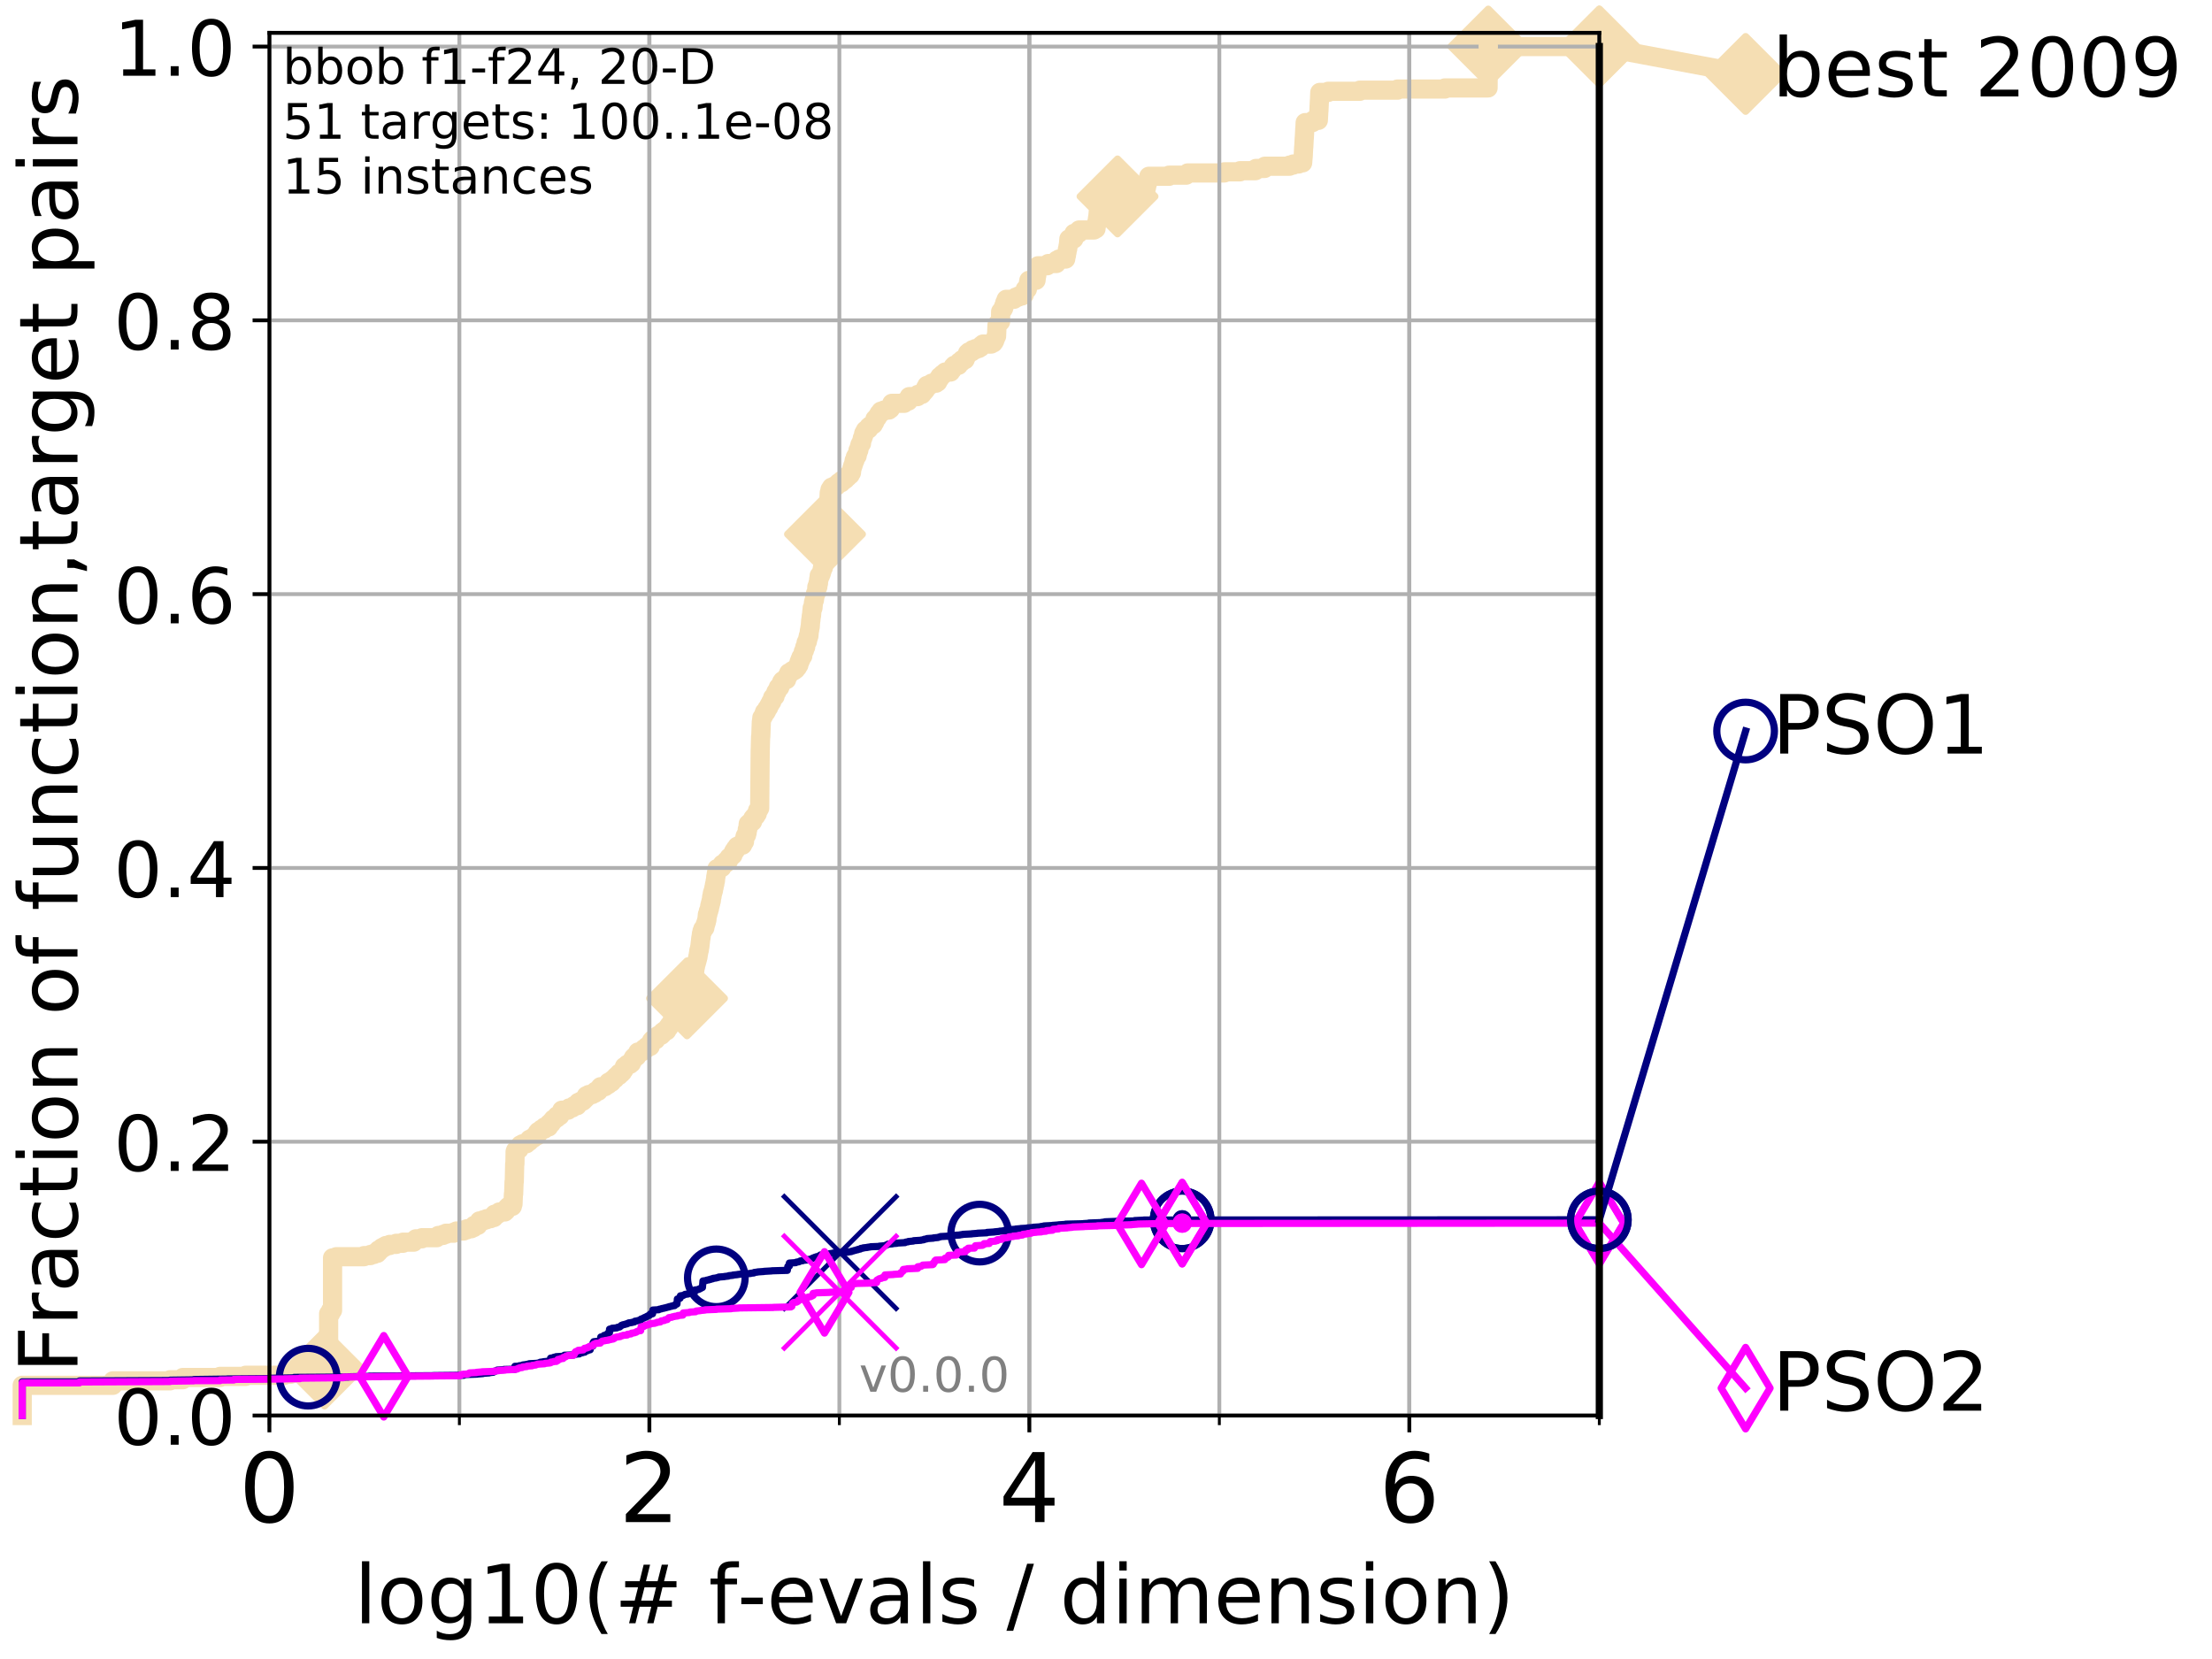 <?xml version="1.0" encoding="utf-8" standalone="no"?>
<!DOCTYPE svg PUBLIC "-//W3C//DTD SVG 1.1//EN"
  "http://www.w3.org/Graphics/SVG/1.1/DTD/svg11.dtd">
<!-- Created with matplotlib (http://matplotlib.org/) -->
<svg height="345.6pt" version="1.1" viewBox="0 0 460.8 345.6" width="460.8pt" xmlns="http://www.w3.org/2000/svg" xmlns:xlink="http://www.w3.org/1999/xlink">
 <defs>
  <style type="text/css">
*{stroke-linecap:butt;stroke-linejoin:round;}
  </style>
 </defs>
 <g id="figure_1">
  <g id="patch_1">
   <path d="M 0 345.6 
L 460.8 345.6 
L 460.8 0 
L 0 0 
z
" style="fill:#ffffff;"/>
  </g>
  <g id="axes_1">
   <g id="patch_2">
    <path d="M 56.12 294.88 
L 333.168 294.88 
L 333.168 6.845 
L 56.12 6.845 
z
" style="fill:#ffffff;"/>
   </g>
   <g id="line2d_1">
    <path d="M 4.627 294.88 
L 4.627 288.589 
L 23.511 288.589 
L 23.511 287.657 
L 35.425 287.657 
L 35.425 287.424 
L 38.075 287.424 
L 38.075 286.958 
L 45.844 286.958 
L 45.844 286.725 
L 51.175 286.725 
L 51.175 286.492 
L 59.254 286.492 
L 59.254 286.259 
L 60.63 286.259 
L 60.63 286.026 
L 62.507 286.026 
L 62.507 285.793 
L 66.223 285.793 
L 66.223 285.56 
L 66.694 285.56 
L 66.694 285.327 
L 67.599 285.327 
L 67.599 285.094 
L 68.459 285.094 
L 68.459 273.678 
L 68.873 273.678 
L 68.873 272.979 
L 69.277 272.979 
L 69.277 262.028 
L 70.059 262.028 
L 70.059 261.795 
L 75.842 261.795 
L 75.842 261.562 
L 77.155 261.562 
L 77.155 261.329 
L 77.897 261.329 
L 77.897 261.096 
L 78.608 261.096 
L 78.608 260.863 
L 78.839 260.863 
L 78.839 260.397 
L 79.292 260.397 
L 79.292 260.164 
L 79.513 260.164 
L 79.513 259.931 
L 79.949 259.931 
L 79.949 259.698 
L 80.373 259.698 
L 80.373 259.465 
L 81.192 259.465 
L 81.192 259.232 
L 82.537 259.232 
L 82.537 258.999 
L 83.955 258.999 
L 83.955 258.766 
L 86.186 258.766 
L 86.186 258.533 
L 86.335 258.533 
L 86.335 258.3 
L 86.629 258.3 
L 86.629 258.067 
L 87.892 258.067 
L 87.892 257.834 
L 90.981 257.834 
L 90.981 257.601 
L 91.317 257.601 
L 91.317 257.368 
L 92.287 257.368 
L 92.287 257.135 
L 92.905 257.135 
L 92.905 256.902 
L 94.543 256.902 
L 94.543 256.669 
L 95.086 256.669 
L 95.086 256.436 
L 96.619 256.436 
L 96.619 256.203 
L 97.258 256.203 
L 97.258 255.97 
L 98.175 255.97 
L 98.175 255.737 
L 98.688 255.737 
L 98.76 255.271 
L 99.534 255.271 
L 99.534 255.038 
L 99.671 255.038 
L 99.671 254.805 
L 99.807 254.805 
L 99.874 254.339 
L 100.665 254.339 
L 100.665 254.106 
L 101.359 254.106 
L 101.359 253.873 
L 102.203 253.873 
L 102.203 253.64 
L 102.895 253.64 
L 102.952 253.174 
L 103.008 253.174 
L 103.008 252.941 
L 103.723 252.941 
L 103.723 252.708 
L 103.991 252.708 
L 103.991 252.475 
L 105.169 252.475 
L 105.169 252.242 
L 105.415 252.242 
L 105.464 251.776 
L 105.658 251.776 
L 105.658 251.543 
L 105.897 251.543 
L 105.897 251.31 
L 106.731 251.31 
L 106.821 250.844 
L 106.866 250.844 
L 106.956 248.747 
L 107 248.747 
L 107.089 246.185 
L 107.133 246.185 
L 107.221 242.457 
L 107.265 242.457 
L 107.309 239.894 
L 107.396 239.894 
L 107.396 239.661 
L 107.784 239.661 
L 107.784 239.428 
L 108.121 239.428 
L 108.204 238.962 
L 108.287 238.962 
L 108.287 238.729 
L 108.41 238.729 
L 108.41 238.496 
L 108.856 238.496 
L 108.856 238.263 
L 109.675 238.263 
L 109.675 238.03 
L 109.865 238.03 
L 109.865 237.797 
L 110.274 237.797 
L 110.311 237.331 
L 110.782 237.331 
L 110.782 237.098 
L 111.136 237.098 
L 111.136 236.865 
L 111.414 236.865 
L 111.414 236.632 
L 111.856 236.632 
L 111.923 235.933 
L 112.122 235.933 
L 112.122 235.7 
L 112.579 235.7 
L 112.579 235.467 
L 112.771 235.467 
L 112.771 235.234 
L 113.396 235.234 
L 113.427 234.768 
L 114.293 234.768 
L 114.38 234.069 
L 114.838 234.069 
L 114.866 233.603 
L 115.173 233.603 
L 115.256 233.137 
L 115.664 233.137 
L 115.664 232.904 
L 116.011 232.904 
L 116.037 232.438 
L 116.632 232.438 
L 116.657 231.972 
L 116.834 231.972 
L 116.834 231.739 
L 117.009 231.739 
L 117.034 231.273 
L 118.326 231.273 
L 118.326 231.04 
L 118.554 231.04 
L 118.554 230.807 
L 119.223 230.807 
L 119.223 230.574 
L 119.57 230.574 
L 119.57 230.341 
L 120.242 230.341 
L 120.345 229.875 
L 120.467 229.875 
L 120.467 229.642 
L 120.949 229.642 
L 120.949 229.409 
L 121.417 229.409 
L 121.417 229.176 
L 121.666 229.176 
L 121.666 228.943 
L 121.892 228.943 
L 121.892 228.71 
L 122.133 228.71 
L 122.152 228.244 
L 122.625 228.244 
L 122.625 228.011 
L 123.397 228.011 
L 123.397 227.778 
L 123.87 227.778 
L 123.87 227.545 
L 124.069 227.545 
L 124.069 227.312 
L 124.653 227.312 
L 124.653 227.079 
L 124.844 227.079 
L 124.907 226.613 
L 125.094 226.613 
L 125.094 226.38 
L 126.032 226.38 
L 126.032 226.147 
L 126.367 226.147 
L 126.367 225.914 
L 126.752 225.914 
L 126.766 225.448 
L 127.416 225.448 
L 127.511 224.982 
L 127.819 224.982 
L 127.819 224.749 
L 128.121 224.749 
L 128.121 224.516 
L 128.277 224.516 
L 128.277 224.283 
L 128.533 224.283 
L 128.533 224.05 
L 128.948 224.05 
L 128.985 223.584 
L 129.45 223.584 
L 129.45 223.351 
L 129.678 223.351 
L 129.678 223.118 
L 129.808 223.118 
L 129.808 222.885 
L 129.984 222.885 
L 130.078 222.186 
L 130.412 222.186 
L 130.412 221.953 
L 130.661 221.953 
L 130.661 221.72 
L 131.257 221.72 
L 131.257 221.487 
L 131.537 221.487 
L 131.591 221.021 
L 131.686 221.021 
L 131.686 220.788 
L 131.928 220.788 
L 131.949 220.322 
L 132.187 220.322 
L 132.187 220.089 
L 132.644 220.089 
L 132.724 219.623 
L 132.833 219.623 
L 132.883 219.157 
L 133.627 219.157 
L 133.627 218.924 
L 134.057 218.924 
L 134.158 218.458 
L 134.637 218.458 
L 134.735 217.992 
L 135.456 217.992 
L 135.473 217.526 
L 135.592 217.526 
L 135.609 217.06 
L 135.718 217.06 
L 135.718 216.827 
L 135.918 216.827 
L 135.918 216.594 
L 136.631 216.594 
L 136.687 216.129 
L 136.821 216.129 
L 136.821 215.896 
L 137.132 215.896 
L 137.132 215.663 
L 137.761 215.663 
L 137.761 215.43 
L 137.997 215.43 
L 138.034 214.964 
L 138.346 214.964 
L 138.346 214.731 
L 138.891 214.731 
L 138.96 214.265 
L 139.085 214.265 
L 139.085 214.032 
L 139.358 214.032 
L 139.412 213.566 
L 139.62 213.566 
L 139.62 213.333 
L 139.78 213.333 
L 139.885 212.867 
L 140.688 212.867 
L 140.757 212.401 
L 140.819 212.401 
L 140.819 212.168 
L 140.974 212.168 
L 141.054 211.702 
L 141.091 211.702 
L 141.091 211.469 
L 141.334 211.469 
L 141.334 211.236 
L 141.538 211.236 
L 141.538 211.003 
L 141.681 211.003 
L 141.705 210.537 
L 141.793 210.537 
L 141.793 210.304 
L 142.125 210.304 
L 142.125 210.071 
L 142.383 210.071 
L 142.428 209.605 
L 142.524 209.605 
L 142.541 209.139 
L 142.637 209.139 
L 142.676 208.673 
L 142.776 208.673 
L 142.821 208.207 
L 143.057 208.207 
L 143.117 207.741 
L 143.301 207.741 
L 143.393 207.042 
L 143.436 207.042 
L 143.489 206.343 
L 143.632 206.343 
L 143.632 206.11 
L 143.764 206.11 
L 143.874 205.178 
L 143.973 205.178 
L 144.076 204.712 
L 144.122 204.712 
L 144.173 204.246 
L 144.291 204.246 
L 144.392 203.547 
L 144.458 203.547 
L 144.523 202.848 
L 144.598 202.848 
L 144.673 202.149 
L 144.743 202.149 
L 144.807 201.45 
L 144.871 201.45 
L 144.95 200.751 
L 145.037 200.751 
L 145.105 200.285 
L 145.173 200.285 
L 145.255 199.819 
L 145.294 199.819 
L 145.351 199.353 
L 145.408 199.353 
L 145.489 198.654 
L 145.522 198.654 
L 145.593 197.955 
L 145.673 197.955 
L 145.762 197.256 
L 145.786 197.256 
L 145.888 196.324 
L 145.897 196.324 
L 145.99 195.392 
L 146.031 195.392 
L 146.132 194.46 
L 146.177 194.46 
L 146.237 193.994 
L 146.39 193.994 
L 146.404 193.528 
L 146.627 193.528 
L 146.627 193.295 
L 146.83 193.295 
L 146.905 192.596 
L 147.001 192.596 
L 147.07 192.13 
L 147.143 192.13 
L 147.212 191.664 
L 147.255 191.664 
L 147.362 190.499 
L 147.459 190.499 
L 147.561 189.8 
L 147.653 189.8 
L 147.741 189.334 
L 147.782 189.334 
L 147.873 188.635 
L 147.939 188.635 
L 147.988 188.169 
L 148.054 188.169 
L 148.107 187.703 
L 148.172 187.703 
L 148.265 186.771 
L 148.33 186.771 
L 148.398 186.072 
L 148.47 186.072 
L 148.545 185.606 
L 148.605 185.606 
L 148.715 184.907 
L 148.747 184.907 
L 148.852 184.209 
L 148.899 184.209 
L 148.988 183.51 
L 149.035 183.51 
L 149.116 182.578 
L 149.154 182.578 
L 149.238 181.879 
L 149.284 181.879 
L 149.367 180.947 
L 150.043 180.947 
L 150.043 180.714 
L 150.378 180.714 
L 150.464 180.015 
L 150.85 180.015 
L 150.85 179.782 
L 151.252 179.782 
L 151.299 179.316 
L 151.766 179.316 
L 151.796 178.85 
L 151.888 178.85 
L 151.888 178.617 
L 152.164 178.617 
L 152.164 178.384 
L 152.419 178.384 
L 152.419 178.151 
L 152.686 178.151 
L 152.789 177.452 
L 152.913 177.452 
L 152.913 177.219 
L 153.185 177.219 
L 153.224 176.753 
L 153.497 176.753 
L 153.569 176.287 
L 154.034 176.287 
L 154.034 176.054 
L 154.702 176.054 
L 154.718 175.588 
L 154.939 175.588 
L 154.939 175.355 
L 155.086 175.355 
L 155.162 174.423 
L 155.218 174.423 
L 155.218 174.19 
L 155.345 174.19 
L 155.345 173.957 
L 155.52 173.957 
L 155.581 173.491 
L 155.644 173.491 
L 155.668 172.792 
L 155.767 172.792 
L 155.871 171.627 
L 156.129 171.627 
L 156.129 171.394 
L 156.51 171.394 
L 156.51 171.161 
L 156.773 171.161 
L 156.829 170.462 
L 157.015 170.462 
L 157.015 170.229 
L 157.232 170.229 
L 157.232 169.996 
L 157.451 169.996 
L 157.55 169.53 
L 157.744 169.53 
L 157.814 168.831 
L 157.973 168.831 
L 157.973 168.598 
L 158.126 168.598 
L 158.126 168.365 
L 158.255 168.365 
L 158.365 156.249 
L 158.372 156.249 
L 158.448 153.453 
L 158.484 153.453 
L 158.595 150.425 
L 158.597 150.425 
L 158.692 149.726 
L 158.71 149.726 
L 158.71 149.493 
L 158.885 149.493 
L 158.885 149.26 
L 159.004 149.26 
L 159.004 149.027 
L 159.144 149.027 
L 159.18 148.561 
L 159.259 148.561 
L 159.259 148.328 
L 159.596 148.328 
L 159.596 148.095 
L 159.717 148.095 
L 159.756 147.629 
L 159.962 147.629 
L 159.962 147.396 
L 160.119 147.396 
L 160.19 146.93 
L 160.32 146.93 
L 160.32 146.697 
L 160.47 146.697 
L 160.555 146.231 
L 160.765 146.231 
L 160.804 145.765 
L 160.88 145.765 
L 160.965 145.299 
L 161.248 145.299 
L 161.248 145.066 
L 161.455 145.066 
L 161.556 144.367 
L 161.641 144.367 
L 161.641 144.134 
L 161.837 144.134 
L 161.932 143.668 
L 162.064 143.668 
L 162.128 143.202 
L 162.442 143.202 
L 162.527 142.736 
L 162.639 142.736 
L 162.742 142.27 
L 162.841 142.27 
L 162.841 142.037 
L 163.008 142.037 
L 163.008 141.804 
L 163.422 141.804 
L 163.422 141.571 
L 163.869 141.571 
L 163.957 140.872 
L 164.16 140.872 
L 164.16 140.639 
L 164.286 140.639 
L 164.303 140.173 
L 164.707 140.173 
L 164.707 139.94 
L 165.032 139.94 
L 165.032 139.707 
L 165.456 139.707 
L 165.456 139.474 
L 165.768 139.474 
L 165.768 139.241 
L 165.952 139.241 
L 165.952 139.008 
L 166.14 139.008 
L 166.234 138.542 
L 166.418 138.542 
L 166.478 137.843 
L 166.648 137.843 
L 166.662 137.377 
L 166.852 137.377 
L 166.853 136.911 
L 167.052 136.911 
L 167.052 136.678 
L 167.233 136.678 
L 167.339 135.746 
L 167.441 135.746 
L 167.441 135.513 
L 167.579 135.513 
L 167.645 134.814 
L 167.833 134.814 
L 167.921 133.882 
L 168.025 133.882 
L 168.025 133.649 
L 168.195 133.649 
L 168.278 132.95 
L 168.363 132.95 
L 168.376 132.484 
L 168.51 132.484 
L 168.618 131.319 
L 168.653 131.319 
L 168.745 130.62 
L 168.787 130.62 
L 168.884 129.222 
L 168.922 129.222 
L 169.003 128.29 
L 169.049 128.29 
L 169.147 127.125 
L 169.188 127.125 
L 169.194 126.659 
L 169.355 126.659 
L 169.461 125.494 
L 169.496 125.494 
L 169.585 125.028 
L 169.656 125.028 
L 169.76 124.096 
L 169.818 124.096 
L 169.879 123.63 
L 170.008 123.63 
L 170.118 122.931 
L 170.133 122.931 
L 170.168 122.232 
L 170.376 122.232 
L 170.391 121.534 
L 170.504 121.534 
L 170.56 120.602 
L 170.648 120.602 
L 170.657 119.903 
L 170.93 119.903 
L 170.989 119.437 
L 171.107 119.437 
L 171.169 118.971 
L 171.242 118.971 
L 171.324 118.272 
L 171.519 118.272 
L 171.573 112.68 
L 171.642 112.68 
L 171.724 111.748 
L 171.791 111.748 
L 171.858 111.282 
L 172.03 111.282 
L 172.135 109.884 
L 172.15 109.884 
L 172.255 108.952 
L 172.292 108.952 
L 172.376 107.787 
L 172.414 107.787 
L 172.504 106.855 
L 172.536 106.855 
L 172.647 104.525 
L 172.656 104.525 
L 172.744 102.661 
L 172.785 102.661 
L 172.874 102.195 
L 172.919 102.195 
L 172.919 101.962 
L 173.144 101.962 
L 173.216 101.496 
L 173.745 101.496 
L 173.745 101.263 
L 174.25 101.263 
L 174.25 101.03 
L 174.473 101.03 
L 174.473 100.797 
L 174.679 100.797 
L 174.679 100.564 
L 175.261 100.564 
L 175.299 100.098 
L 175.796 100.098 
L 175.796 99.865 
L 176.119 99.865 
L 176.119 99.632 
L 176.271 99.632 
L 176.271 99.399 
L 176.603 99.399 
L 176.701 98.933 
L 177.121 98.933 
L 177.191 98.467 
L 177.376 98.467 
L 177.469 97.535 
L 177.534 97.535 
L 177.62 97.069 
L 177.685 97.069 
L 177.779 96.603 
L 177.84 96.603 
L 177.94 95.904 
L 178.105 95.904 
L 178.182 95.205 
L 178.312 95.205 
L 178.312 94.972 
L 178.556 94.972 
L 178.655 94.273 
L 178.73 94.273 
L 178.735 93.807 
L 178.91 93.807 
L 179.007 93.108 
L 179.081 93.108 
L 179.134 92.642 
L 179.241 92.642 
L 179.241 92.409 
L 179.458 92.409 
L 179.541 91.71 
L 179.576 91.71 
L 179.642 91.244 
L 179.753 91.244 
L 179.834 90.778 
L 179.916 90.778 
L 179.917 90.312 
L 180.031 90.312 
L 180.031 90.08 
L 180.181 90.08 
L 180.282 89.614 
L 180.633 89.614 
L 180.633 89.381 
L 180.967 89.381 
L 180.976 88.915 
L 181.253 88.915 
L 181.253 88.682 
L 181.609 88.682 
L 181.609 88.449 
L 181.939 88.449 
L 182.039 87.983 
L 182.208 87.983 
L 182.274 87.284 
L 182.541 87.284 
L 182.541 87.051 
L 182.733 87.051 
L 182.733 86.818 
L 182.85 86.818 
L 182.85 86.585 
L 183.032 86.585 
L 183.129 86.119 
L 183.387 86.119 
L 183.491 85.653 
L 184.143 85.653 
L 184.143 85.42 
L 185.174 85.42 
L 185.174 85.187 
L 185.487 85.187 
L 185.574 84.488 
L 185.726 84.488 
L 185.781 84.022 
L 188.357 84.022 
L 188.357 83.789 
L 188.65 83.789 
L 188.65 83.556 
L 189.227 83.556 
L 189.268 83.09 
L 189.357 83.09 
L 189.41 82.624 
L 191.137 82.624 
L 191.212 82.158 
L 192.055 82.158 
L 192.055 81.925 
L 192.183 81.925 
L 192.183 81.692 
L 192.436 81.692 
L 192.436 81.459 
L 192.641 81.459 
L 192.641 81.226 
L 192.827 81.226 
L 192.832 80.76 
L 193.076 80.76 
L 193.077 80.294 
L 193.683 80.294 
L 193.683 80.061 
L 194.056 80.061 
L 194.056 79.828 
L 195.003 79.828 
L 195.003 79.595 
L 195.345 79.595 
L 195.374 79.129 
L 195.468 79.129 
L 195.468 78.896 
L 195.752 78.896 
L 195.781 78.43 
L 196.1 78.43 
L 196.1 78.197 
L 196.318 78.197 
L 196.318 77.964 
L 196.633 77.964 
L 196.633 77.731 
L 196.891 77.731 
L 196.891 77.498 
L 198.03 77.498 
L 198.03 77.265 
L 198.149 77.265 
L 198.149 77.032 
L 198.378 77.032 
L 198.378 76.799 
L 198.545 76.799 
L 198.566 76.333 
L 198.784 76.333 
L 198.784 76.1 
L 199.677 76.1 
L 199.787 75.634 
L 199.818 75.634 
L 199.818 75.401 
L 200.34 75.401 
L 200.392 74.935 
L 201.048 74.935 
L 201.145 74.469 
L 201.255 74.469 
L 201.363 74.003 
L 201.475 74.003 
L 201.561 73.537 
L 201.828 73.537 
L 201.828 73.304 
L 202.44 73.304 
L 202.44 73.071 
L 202.611 73.071 
L 202.611 72.838 
L 203.242 72.838 
L 203.242 72.605 
L 203.897 72.605 
L 203.897 72.372 
L 204.274 72.372 
L 204.274 72.139 
L 204.465 72.139 
L 204.465 71.906 
L 204.758 71.906 
L 204.758 71.673 
L 206.49 71.673 
L 206.49 71.44 
L 206.94 71.44 
L 206.94 71.207 
L 207.108 71.207 
L 207.108 70.974 
L 207.225 70.974 
L 207.321 70.508 
L 207.394 70.508 
L 207.486 70.042 
L 207.603 70.042 
L 207.695 67.712 
L 207.767 67.712 
L 207.767 67.479 
L 208.026 67.479 
L 208.026 67.246 
L 208.212 67.246 
L 208.212 67.013 
L 208.432 67.013 
L 208.453 64.916 
L 208.669 64.916 
L 208.669 64.683 
L 208.782 64.683 
L 208.782 64.45 
L 208.962 64.45 
L 208.962 64.217 
L 209.086 64.217 
L 209.087 63.751 
L 209.224 63.751 
L 209.317 63.052 
L 209.421 63.052 
L 209.512 62.586 
L 209.607 62.586 
L 209.607 62.353 
L 211.244 62.353 
L 211.244 62.12 
L 211.618 62.12 
L 211.618 61.887 
L 212.167 61.887 
L 212.167 61.654 
L 212.916 61.654 
L 212.916 61.421 
L 213.364 61.421 
L 213.462 60.722 
L 213.504 60.722 
L 213.571 60.256 
L 214.019 60.256 
L 214.103 59.557 
L 214.159 59.557 
L 214.24 58.858 
L 214.281 58.858 
L 214.333 58.393 
L 215.826 58.393 
L 215.931 57.461 
L 215.971 57.461 
L 216.079 56.529 
L 216.109 56.529 
L 216.216 55.597 
L 216.242 55.597 
L 216.242 55.364 
L 218.152 55.364 
L 218.152 55.131 
L 218.371 55.131 
L 218.371 54.898 
L 220.062 54.898 
L 220.158 54.199 
L 220.576 54.199 
L 220.576 53.966 
L 222.003 53.966 
L 222.105 53.267 
L 222.148 53.267 
L 222.236 52.568 
L 222.272 52.568 
L 222.37 51.869 
L 222.417 51.869 
L 222.508 51.17 
L 222.55 51.17 
L 222.656 50.005 
L 222.669 50.005 
L 222.669 49.772 
L 223.715 49.772 
L 223.73 48.607 
L 224.705 48.607 
L 224.798 47.908 
L 227.919 47.908 
L 227.919 47.675 
L 228.314 47.675 
L 228.391 46.976 
L 228.428 46.976 
L 228.532 46.044 
L 228.564 46.044 
L 228.644 45.345 
L 228.682 45.345 
L 228.782 44.18 
L 228.815 44.18 
L 228.893 43.248 
L 229.667 43.248 
L 229.667 43.015 
L 229.795 43.015 
L 229.795 42.782 
L 229.954 42.782 
L 229.954 42.549 
L 230.114 42.549 
L 230.114 42.316 
L 230.245 42.316 
L 230.245 42.083 
L 230.424 42.083 
L 230.524 41.617 
L 230.645 41.617 
L 230.645 41.384 
L 230.761 41.384 
L 230.761 41.151 
L 232.802 41.151 
L 232.802 40.918 
L 238.369 40.918 
L 238.443 40.452 
L 238.497 40.452 
L 238.554 39.986 
L 238.608 39.986 
L 238.664 39.52 
L 238.722 39.52 
L 238.784 39.054 
L 238.839 39.054 
L 238.946 38.355 
L 239.004 38.355 
L 239.108 37.656 
L 239.159 37.656 
L 239.253 36.957 
L 239.318 36.957 
L 239.318 36.724 
L 243.527 36.724 
L 243.527 36.491 
L 247.092 36.491 
L 247.092 36.258 
L 247.426 36.258 
L 247.426 36.025 
L 255.07 36.025 
L 255.07 35.792 
L 258.326 35.792 
L 258.326 35.559 
L 261.538 35.559 
L 261.643 35.093 
L 263.436 35.093 
L 263.497 34.627 
L 268.632 34.627 
L 268.632 34.394 
L 269.409 34.394 
L 269.409 34.161 
L 270.53 34.161 
L 270.53 33.928 
L 271.362 33.928 
L 271.457 32.763 
L 271.473 32.763 
L 271.578 30.666 
L 271.596 30.666 
L 271.694 28.802 
L 271.709 28.802 
L 271.819 26.706 
L 271.834 26.706 
L 271.891 25.541 
L 273.417 25.541 
L 273.52 25.075 
L 274.634 25.075 
L 274.736 23.211 
L 274.749 23.211 
L 274.846 21.114 
L 274.86 21.114 
L 274.939 19.25 
L 276.685 19.25 
L 276.685 19.017 
L 283.266 19.017 
L 283.266 18.784 
L 291.118 18.784 
L 291.118 18.551 
L 300.993 18.551 
L 300.993 18.318 
L 309.992 18.318 
L 310.033 9.697 
L 333.168 9.697 
L 333.168 9.697 
" style="fill:none;stroke:#f5deb3;stroke-linecap:square;stroke-width:4;"/>
   </g>
   <g id="line2d_2">
    <defs>
     <path d="M -0 7.778 
L 7.778 0 
L 0 -7.778 
L -7.778 -0 
z
" id="m1df2ee71e1" style="stroke:#f5deb3;stroke-linejoin:miter;stroke-width:1.5;"/>
    </defs>
    <g>
     <use style="fill:#f5deb3;stroke:#f5deb3;stroke-linejoin:miter;stroke-width:1.5;" x="67.599" xlink:href="#m1df2ee71e1" y="285.094"/>
     <use style="fill:#f5deb3;stroke:#f5deb3;stroke-linejoin:miter;stroke-width:1.5;" x="143.117" xlink:href="#m1df2ee71e1" y="207.974"/>
     <use style="fill:#f5deb3;stroke:#f5deb3;stroke-linejoin:miter;stroke-width:1.5;" x="171.858" xlink:href="#m1df2ee71e1" y="111.282"/>
     <use style="fill:#f5deb3;stroke:#f5deb3;stroke-linejoin:miter;stroke-width:1.5;" x="232.802" xlink:href="#m1df2ee71e1" y="40.918"/>
     <use style="fill:#f5deb3;stroke:#f5deb3;stroke-linejoin:miter;stroke-width:1.5;" x="310.033" xlink:href="#m1df2ee71e1" y="9.697"/>
     <use style="fill:#f5deb3;stroke:#f5deb3;stroke-linejoin:miter;stroke-width:1.5;" x="333.168" xlink:href="#m1df2ee71e1" y="9.697"/>
    </g>
   </g>
   <g id="line2d_3">
    <path style="fill:none;stroke:#f5deb3;stroke-linecap:square;stroke-width:4;"/>
    <g/>
   </g>
   <g id="line2d_4">
    <path d="M 333.168 9.697 
L 363.643 15.401 
" style="fill:none;stroke:#f5deb3;stroke-linecap:square;stroke-width:4;"/>
    <g>
     <use style="fill:#f5deb3;stroke:#f5deb3;stroke-linejoin:miter;stroke-width:1.5;" x="333.168" xlink:href="#m1df2ee71e1" y="9.697"/>
     <use style="fill:#f5deb3;stroke:#f5deb3;stroke-linejoin:miter;stroke-width:1.5;" x="363.643" xlink:href="#m1df2ee71e1" y="15.401"/>
    </g>
   </g>
   <g id="matplotlib.axis_1">
    <g id="xtick_1">
     <g id="line2d_5">
      <path clip-path="url(#pd00810c820)" d="M 56.12 294.88 
L 56.12 6.845 
" style="fill:none;stroke:#b0b0b0;stroke-linecap:square;stroke-width:0.8;"/>
     </g>
     <g id="line2d_6">
      <defs>
       <path d="M 0 0 
L 0 3.5 
" id="mb5a762ac57" style="stroke:#000000;stroke-width:0.8;"/>
      </defs>
      <g>
       <use style="stroke:#000000;stroke-width:0.8;" x="56.12" xlink:href="#mb5a762ac57" y="294.88"/>
      </g>
     </g>
     <g id="text_1">
      <!-- 0 -->
      <defs>
       <path d="M 31.781 66.406 
Q 24.172 66.406 20.328 58.906 
Q 16.5 51.422 16.5 36.375 
Q 16.5 21.391 20.328 13.891 
Q 24.172 6.391 31.781 6.391 
Q 39.453 6.391 43.281 13.891 
Q 47.125 21.391 47.125 36.375 
Q 47.125 51.422 43.281 58.906 
Q 39.453 66.406 31.781 66.406 
z
M 31.781 74.219 
Q 44.047 74.219 50.516 64.516 
Q 56.984 54.828 56.984 36.375 
Q 56.984 17.969 50.516 8.266 
Q 44.047 -1.422 31.781 -1.422 
Q 19.531 -1.422 13.062 8.266 
Q 6.594 17.969 6.594 36.375 
Q 6.594 54.828 13.062 64.516 
Q 19.531 74.219 31.781 74.219 
z
" id="DejaVuSans-30"/>
      </defs>
      <g transform="translate(49.758 317.077)scale(0.2 -0.2)">
       <use xlink:href="#DejaVuSans-30"/>
      </g>
     </g>
    </g>
    <g id="xtick_2">
     <g id="line2d_7">
      <path clip-path="url(#pd00810c820)" d="M 135.277 294.88 
L 135.277 6.845 
" style="fill:none;stroke:#b0b0b0;stroke-linecap:square;stroke-width:0.8;"/>
     </g>
     <g id="line2d_8">
      <g>
       <use style="stroke:#000000;stroke-width:0.8;" x="135.277" xlink:href="#mb5a762ac57" y="294.88"/>
      </g>
     </g>
     <g id="text_2">
      <!-- 2 -->
      <defs>
       <path d="M 19.188 8.297 
L 53.609 8.297 
L 53.609 0 
L 7.328 0 
L 7.328 8.297 
Q 12.938 14.109 22.625 23.891 
Q 32.328 33.688 34.812 36.531 
Q 39.547 41.844 41.422 45.531 
Q 43.312 49.219 43.312 52.781 
Q 43.312 58.594 39.234 62.25 
Q 35.156 65.922 28.609 65.922 
Q 23.969 65.922 18.812 64.312 
Q 13.672 62.703 7.812 59.422 
L 7.812 69.391 
Q 13.766 71.781 18.938 73 
Q 24.125 74.219 28.422 74.219 
Q 39.75 74.219 46.484 68.547 
Q 53.219 62.891 53.219 53.422 
Q 53.219 48.922 51.531 44.891 
Q 49.859 40.875 45.406 35.406 
Q 44.188 33.984 37.641 27.219 
Q 31.109 20.453 19.188 8.297 
z
" id="DejaVuSans-32"/>
      </defs>
      <g transform="translate(128.914 317.077)scale(0.2 -0.2)">
       <use xlink:href="#DejaVuSans-32"/>
      </g>
     </g>
    </g>
    <g id="xtick_3">
     <g id="line2d_9">
      <path clip-path="url(#pd00810c820)" d="M 214.433 294.88 
L 214.433 6.845 
" style="fill:none;stroke:#b0b0b0;stroke-linecap:square;stroke-width:0.8;"/>
     </g>
     <g id="line2d_10">
      <g>
       <use style="stroke:#000000;stroke-width:0.8;" x="214.433" xlink:href="#mb5a762ac57" y="294.88"/>
      </g>
     </g>
     <g id="text_3">
      <!-- 4 -->
      <defs>
       <path d="M 37.797 64.312 
L 12.891 25.391 
L 37.797 25.391 
z
M 35.203 72.906 
L 47.609 72.906 
L 47.609 25.391 
L 58.016 25.391 
L 58.016 17.188 
L 47.609 17.188 
L 47.609 0 
L 37.797 0 
L 37.797 17.188 
L 4.891 17.188 
L 4.891 26.703 
z
" id="DejaVuSans-34"/>
      </defs>
      <g transform="translate(208.071 317.077)scale(0.2 -0.2)">
       <use xlink:href="#DejaVuSans-34"/>
      </g>
     </g>
    </g>
    <g id="xtick_4">
     <g id="line2d_11">
      <path clip-path="url(#pd00810c820)" d="M 293.59 294.88 
L 293.59 6.845 
" style="fill:none;stroke:#b0b0b0;stroke-linecap:square;stroke-width:0.8;"/>
     </g>
     <g id="line2d_12">
      <g>
       <use style="stroke:#000000;stroke-width:0.8;" x="293.59" xlink:href="#mb5a762ac57" y="294.88"/>
      </g>
     </g>
     <g id="text_4">
      <!-- 6 -->
      <defs>
       <path d="M 33.016 40.375 
Q 26.375 40.375 22.484 35.828 
Q 18.609 31.297 18.609 23.391 
Q 18.609 15.531 22.484 10.953 
Q 26.375 6.391 33.016 6.391 
Q 39.656 6.391 43.531 10.953 
Q 47.406 15.531 47.406 23.391 
Q 47.406 31.297 43.531 35.828 
Q 39.656 40.375 33.016 40.375 
z
M 52.594 71.297 
L 52.594 62.312 
Q 48.875 64.062 45.094 64.984 
Q 41.312 65.922 37.594 65.922 
Q 27.828 65.922 22.672 59.328 
Q 17.531 52.734 16.797 39.406 
Q 19.672 43.656 24.016 45.922 
Q 28.375 48.188 33.594 48.188 
Q 44.578 48.188 50.953 41.516 
Q 57.328 34.859 57.328 23.391 
Q 57.328 12.156 50.688 5.359 
Q 44.047 -1.422 33.016 -1.422 
Q 20.359 -1.422 13.672 8.266 
Q 6.984 17.969 6.984 36.375 
Q 6.984 53.656 15.188 63.938 
Q 23.391 74.219 37.203 74.219 
Q 40.922 74.219 44.703 73.484 
Q 48.484 72.75 52.594 71.297 
z
" id="DejaVuSans-36"/>
      </defs>
      <g transform="translate(287.227 317.077)scale(0.2 -0.2)">
       <use xlink:href="#DejaVuSans-36"/>
      </g>
     </g>
    </g>
    <g id="xtick_5">
     <g id="line2d_13">
      <path clip-path="url(#pd00810c820)" d="M 56.12 294.88 
L 56.12 6.845 
" style="fill:none;stroke:#b0b0b0;stroke-linecap:square;stroke-width:0.8;"/>
     </g>
     <g id="line2d_14">
      <defs>
       <path d="M 0 0 
L 0 2 
" id="m7c2b02e677" style="stroke:#000000;stroke-width:0.6;"/>
      </defs>
      <g>
       <use style="stroke:#000000;stroke-width:0.6;" x="56.12" xlink:href="#m7c2b02e677" y="294.88"/>
      </g>
     </g>
    </g>
    <g id="xtick_6">
     <g id="line2d_15">
      <path clip-path="url(#pd00810c820)" d="M 95.698 294.88 
L 95.698 6.845 
" style="fill:none;stroke:#b0b0b0;stroke-linecap:square;stroke-width:0.8;"/>
     </g>
     <g id="line2d_16">
      <g>
       <use style="stroke:#000000;stroke-width:0.6;" x="95.698" xlink:href="#m7c2b02e677" y="294.88"/>
      </g>
     </g>
    </g>
    <g id="xtick_7">
     <g id="line2d_17">
      <path clip-path="url(#pd00810c820)" d="M 135.277 294.88 
L 135.277 6.845 
" style="fill:none;stroke:#b0b0b0;stroke-linecap:square;stroke-width:0.8;"/>
     </g>
     <g id="line2d_18">
      <g>
       <use style="stroke:#000000;stroke-width:0.6;" x="135.277" xlink:href="#m7c2b02e677" y="294.88"/>
      </g>
     </g>
    </g>
    <g id="xtick_8">
     <g id="line2d_19">
      <path clip-path="url(#pd00810c820)" d="M 174.855 294.88 
L 174.855 6.845 
" style="fill:none;stroke:#b0b0b0;stroke-linecap:square;stroke-width:0.8;"/>
     </g>
     <g id="line2d_20">
      <g>
       <use style="stroke:#000000;stroke-width:0.6;" x="174.855" xlink:href="#m7c2b02e677" y="294.88"/>
      </g>
     </g>
    </g>
    <g id="xtick_9">
     <g id="line2d_21">
      <path clip-path="url(#pd00810c820)" d="M 214.433 294.88 
L 214.433 6.845 
" style="fill:none;stroke:#b0b0b0;stroke-linecap:square;stroke-width:0.8;"/>
     </g>
     <g id="line2d_22">
      <g>
       <use style="stroke:#000000;stroke-width:0.6;" x="214.433" xlink:href="#m7c2b02e677" y="294.88"/>
      </g>
     </g>
    </g>
    <g id="xtick_10">
     <g id="line2d_23">
      <path clip-path="url(#pd00810c820)" d="M 254.011 294.88 
L 254.011 6.845 
" style="fill:none;stroke:#b0b0b0;stroke-linecap:square;stroke-width:0.8;"/>
     </g>
     <g id="line2d_24">
      <g>
       <use style="stroke:#000000;stroke-width:0.6;" x="254.011" xlink:href="#m7c2b02e677" y="294.88"/>
      </g>
     </g>
    </g>
    <g id="xtick_11">
     <g id="line2d_25">
      <path clip-path="url(#pd00810c820)" d="M 293.59 294.88 
L 293.59 6.845 
" style="fill:none;stroke:#b0b0b0;stroke-linecap:square;stroke-width:0.8;"/>
     </g>
     <g id="line2d_26">
      <g>
       <use style="stroke:#000000;stroke-width:0.6;" x="293.59" xlink:href="#m7c2b02e677" y="294.88"/>
      </g>
     </g>
    </g>
    <g id="xtick_12">
     <g id="line2d_27">
      <path clip-path="url(#pd00810c820)" d="M 333.168 294.88 
L 333.168 6.845 
" style="fill:none;stroke:#b0b0b0;stroke-linecap:square;stroke-width:0.8;"/>
     </g>
     <g id="line2d_28">
      <g>
       <use style="stroke:#000000;stroke-width:0.6;" x="333.168" xlink:href="#m7c2b02e677" y="294.88"/>
      </g>
     </g>
    </g>
    <g id="text_5">
     <!-- log10(# f-evals / dimension) -->
     <defs>
      <path d="M 9.422 75.984 
L 18.406 75.984 
L 18.406 0 
L 9.422 0 
z
" id="DejaVuSans-6c"/>
      <path d="M 30.609 48.391 
Q 23.391 48.391 19.188 42.75 
Q 14.984 37.109 14.984 27.297 
Q 14.984 17.484 19.156 11.844 
Q 23.344 6.203 30.609 6.203 
Q 37.797 6.203 41.984 11.859 
Q 46.188 17.531 46.188 27.297 
Q 46.188 37.016 41.984 42.703 
Q 37.797 48.391 30.609 48.391 
z
M 30.609 56 
Q 42.328 56 49.016 48.375 
Q 55.719 40.766 55.719 27.297 
Q 55.719 13.875 49.016 6.219 
Q 42.328 -1.422 30.609 -1.422 
Q 18.844 -1.422 12.172 6.219 
Q 5.516 13.875 5.516 27.297 
Q 5.516 40.766 12.172 48.375 
Q 18.844 56 30.609 56 
z
" id="DejaVuSans-6f"/>
      <path d="M 45.406 27.984 
Q 45.406 37.75 41.375 43.109 
Q 37.359 48.484 30.078 48.484 
Q 22.859 48.484 18.828 43.109 
Q 14.797 37.75 14.797 27.984 
Q 14.797 18.266 18.828 12.891 
Q 22.859 7.516 30.078 7.516 
Q 37.359 7.516 41.375 12.891 
Q 45.406 18.266 45.406 27.984 
z
M 54.391 6.781 
Q 54.391 -7.172 48.188 -13.984 
Q 42 -20.797 29.203 -20.797 
Q 24.469 -20.797 20.266 -20.094 
Q 16.062 -19.391 12.109 -17.922 
L 12.109 -9.188 
Q 16.062 -11.328 19.922 -12.344 
Q 23.781 -13.375 27.781 -13.375 
Q 36.625 -13.375 41.016 -8.766 
Q 45.406 -4.156 45.406 5.172 
L 45.406 9.625 
Q 42.625 4.781 38.281 2.391 
Q 33.938 0 27.875 0 
Q 17.828 0 11.672 7.656 
Q 5.516 15.328 5.516 27.984 
Q 5.516 40.672 11.672 48.328 
Q 17.828 56 27.875 56 
Q 33.938 56 38.281 53.609 
Q 42.625 51.219 45.406 46.391 
L 45.406 54.688 
L 54.391 54.688 
z
" id="DejaVuSans-67"/>
      <path d="M 12.406 8.297 
L 28.516 8.297 
L 28.516 63.922 
L 10.984 60.406 
L 10.984 69.391 
L 28.422 72.906 
L 38.281 72.906 
L 38.281 8.297 
L 54.391 8.297 
L 54.391 0 
L 12.406 0 
z
" id="DejaVuSans-31"/>
      <path d="M 31 75.875 
Q 24.469 64.656 21.281 53.656 
Q 18.109 42.672 18.109 31.391 
Q 18.109 20.125 21.312 9.062 
Q 24.516 -2 31 -13.188 
L 23.188 -13.188 
Q 15.875 -1.703 12.234 9.375 
Q 8.594 20.453 8.594 31.391 
Q 8.594 42.281 12.203 53.312 
Q 15.828 64.359 23.188 75.875 
z
" id="DejaVuSans-28"/>
      <path d="M 51.125 44 
L 36.922 44 
L 32.812 27.688 
L 47.125 27.688 
z
M 43.797 71.781 
L 38.719 51.516 
L 52.984 51.516 
L 58.109 71.781 
L 65.922 71.781 
L 60.891 51.516 
L 76.125 51.516 
L 76.125 44 
L 58.984 44 
L 54.984 27.688 
L 70.516 27.688 
L 70.516 20.219 
L 53.078 20.219 
L 48 0 
L 40.188 0 
L 45.219 20.219 
L 30.906 20.219 
L 25.875 0 
L 18.016 0 
L 23.094 20.219 
L 7.719 20.219 
L 7.719 27.688 
L 24.906 27.688 
L 29 44 
L 13.281 44 
L 13.281 51.516 
L 30.906 51.516 
L 35.891 71.781 
z
" id="DejaVuSans-23"/>
      <path id="DejaVuSans-20"/>
      <path d="M 37.109 75.984 
L 37.109 68.5 
L 28.516 68.5 
Q 23.688 68.5 21.797 66.547 
Q 19.922 64.594 19.922 59.516 
L 19.922 54.688 
L 34.719 54.688 
L 34.719 47.703 
L 19.922 47.703 
L 19.922 0 
L 10.891 0 
L 10.891 47.703 
L 2.297 47.703 
L 2.297 54.688 
L 10.891 54.688 
L 10.891 58.5 
Q 10.891 67.625 15.141 71.797 
Q 19.391 75.984 28.609 75.984 
z
" id="DejaVuSans-66"/>
      <path d="M 4.891 31.391 
L 31.203 31.391 
L 31.203 23.391 
L 4.891 23.391 
z
" id="DejaVuSans-2d"/>
      <path d="M 56.203 29.594 
L 56.203 25.203 
L 14.891 25.203 
Q 15.484 15.922 20.484 11.062 
Q 25.484 6.203 34.422 6.203 
Q 39.594 6.203 44.453 7.469 
Q 49.312 8.734 54.109 11.281 
L 54.109 2.781 
Q 49.266 0.734 44.188 -0.344 
Q 39.109 -1.422 33.891 -1.422 
Q 20.797 -1.422 13.156 6.188 
Q 5.516 13.812 5.516 26.812 
Q 5.516 40.234 12.766 48.109 
Q 20.016 56 32.328 56 
Q 43.359 56 49.781 48.891 
Q 56.203 41.797 56.203 29.594 
z
M 47.219 32.234 
Q 47.125 39.594 43.094 43.984 
Q 39.062 48.391 32.422 48.391 
Q 24.906 48.391 20.391 44.141 
Q 15.875 39.891 15.188 32.172 
z
" id="DejaVuSans-65"/>
      <path d="M 2.984 54.688 
L 12.5 54.688 
L 29.594 8.797 
L 46.688 54.688 
L 56.203 54.688 
L 35.688 0 
L 23.484 0 
z
" id="DejaVuSans-76"/>
      <path d="M 34.281 27.484 
Q 23.391 27.484 19.188 25 
Q 14.984 22.516 14.984 16.5 
Q 14.984 11.719 18.141 8.906 
Q 21.297 6.109 26.703 6.109 
Q 34.188 6.109 38.703 11.406 
Q 43.219 16.703 43.219 25.484 
L 43.219 27.484 
z
M 52.203 31.203 
L 52.203 0 
L 43.219 0 
L 43.219 8.297 
Q 40.141 3.328 35.547 0.953 
Q 30.953 -1.422 24.312 -1.422 
Q 15.922 -1.422 10.953 3.297 
Q 6 8.016 6 15.922 
Q 6 25.141 12.172 29.828 
Q 18.359 34.516 30.609 34.516 
L 43.219 34.516 
L 43.219 35.406 
Q 43.219 41.609 39.141 45 
Q 35.062 48.391 27.688 48.391 
Q 23 48.391 18.547 47.266 
Q 14.109 46.141 10.016 43.891 
L 10.016 52.203 
Q 14.938 54.109 19.578 55.047 
Q 24.219 56 28.609 56 
Q 40.484 56 46.344 49.844 
Q 52.203 43.703 52.203 31.203 
z
" id="DejaVuSans-61"/>
      <path d="M 44.281 53.078 
L 44.281 44.578 
Q 40.484 46.531 36.375 47.5 
Q 32.281 48.484 27.875 48.484 
Q 21.188 48.484 17.844 46.438 
Q 14.5 44.391 14.5 40.281 
Q 14.5 37.156 16.891 35.375 
Q 19.281 33.594 26.516 31.984 
L 29.594 31.297 
Q 39.156 29.25 43.188 25.516 
Q 47.219 21.781 47.219 15.094 
Q 47.219 7.469 41.188 3.016 
Q 35.156 -1.422 24.609 -1.422 
Q 20.219 -1.422 15.453 -0.562 
Q 10.688 0.297 5.422 2 
L 5.422 11.281 
Q 10.406 8.688 15.234 7.391 
Q 20.062 6.109 24.812 6.109 
Q 31.156 6.109 34.562 8.281 
Q 37.984 10.453 37.984 14.406 
Q 37.984 18.062 35.516 20.016 
Q 33.062 21.969 24.703 23.781 
L 21.578 24.516 
Q 13.234 26.266 9.516 29.906 
Q 5.812 33.547 5.812 39.891 
Q 5.812 47.609 11.281 51.797 
Q 16.75 56 26.812 56 
Q 31.781 56 36.172 55.266 
Q 40.578 54.547 44.281 53.078 
z
" id="DejaVuSans-73"/>
      <path d="M 25.391 72.906 
L 33.688 72.906 
L 8.297 -9.281 
L 0 -9.281 
z
" id="DejaVuSans-2f"/>
      <path d="M 45.406 46.391 
L 45.406 75.984 
L 54.391 75.984 
L 54.391 0 
L 45.406 0 
L 45.406 8.203 
Q 42.578 3.328 38.25 0.953 
Q 33.938 -1.422 27.875 -1.422 
Q 17.969 -1.422 11.734 6.484 
Q 5.516 14.406 5.516 27.297 
Q 5.516 40.188 11.734 48.094 
Q 17.969 56 27.875 56 
Q 33.938 56 38.25 53.625 
Q 42.578 51.266 45.406 46.391 
z
M 14.797 27.297 
Q 14.797 17.391 18.875 11.75 
Q 22.953 6.109 30.078 6.109 
Q 37.203 6.109 41.297 11.75 
Q 45.406 17.391 45.406 27.297 
Q 45.406 37.203 41.297 42.844 
Q 37.203 48.484 30.078 48.484 
Q 22.953 48.484 18.875 42.844 
Q 14.797 37.203 14.797 27.297 
z
" id="DejaVuSans-64"/>
      <path d="M 9.422 54.688 
L 18.406 54.688 
L 18.406 0 
L 9.422 0 
z
M 9.422 75.984 
L 18.406 75.984 
L 18.406 64.594 
L 9.422 64.594 
z
" id="DejaVuSans-69"/>
      <path d="M 52 44.188 
Q 55.375 50.25 60.062 53.125 
Q 64.75 56 71.094 56 
Q 79.641 56 84.281 50.016 
Q 88.922 44.047 88.922 33.016 
L 88.922 0 
L 79.891 0 
L 79.891 32.719 
Q 79.891 40.578 77.094 44.375 
Q 74.312 48.188 68.609 48.188 
Q 61.625 48.188 57.562 43.547 
Q 53.516 38.922 53.516 30.906 
L 53.516 0 
L 44.484 0 
L 44.484 32.719 
Q 44.484 40.625 41.703 44.406 
Q 38.922 48.188 33.109 48.188 
Q 26.219 48.188 22.156 43.531 
Q 18.109 38.875 18.109 30.906 
L 18.109 0 
L 9.078 0 
L 9.078 54.688 
L 18.109 54.688 
L 18.109 46.188 
Q 21.188 51.219 25.484 53.609 
Q 29.781 56 35.688 56 
Q 41.656 56 45.828 52.969 
Q 50 49.953 52 44.188 
z
" id="DejaVuSans-6d"/>
      <path d="M 54.891 33.016 
L 54.891 0 
L 45.906 0 
L 45.906 32.719 
Q 45.906 40.484 42.875 44.328 
Q 39.844 48.188 33.797 48.188 
Q 26.516 48.188 22.312 43.547 
Q 18.109 38.922 18.109 30.906 
L 18.109 0 
L 9.078 0 
L 9.078 54.688 
L 18.109 54.688 
L 18.109 46.188 
Q 21.344 51.125 25.703 53.562 
Q 30.078 56 35.797 56 
Q 45.219 56 50.047 50.172 
Q 54.891 44.344 54.891 33.016 
z
" id="DejaVuSans-6e"/>
      <path d="M 8.016 75.875 
L 15.828 75.875 
Q 23.141 64.359 26.781 53.312 
Q 30.422 42.281 30.422 31.391 
Q 30.422 20.453 26.781 9.375 
Q 23.141 -1.703 15.828 -13.188 
L 8.016 -13.188 
Q 14.5 -2 17.703 9.062 
Q 20.906 20.125 20.906 31.391 
Q 20.906 42.672 17.703 53.656 
Q 14.5 64.656 8.016 75.875 
z
" id="DejaVuSans-29"/>
     </defs>
     <g transform="translate(73.803 338.154)scale(0.17 -0.17)">
      <use xlink:href="#DejaVuSans-6c"/>
      <use x="27.783" xlink:href="#DejaVuSans-6f"/>
      <use x="88.965" xlink:href="#DejaVuSans-67"/>
      <use x="152.441" xlink:href="#DejaVuSans-31"/>
      <use x="216.064" xlink:href="#DejaVuSans-30"/>
      <use x="279.688" xlink:href="#DejaVuSans-28"/>
      <use x="318.701" xlink:href="#DejaVuSans-23"/>
      <use x="402.49" xlink:href="#DejaVuSans-20"/>
      <use x="434.277" xlink:href="#DejaVuSans-66"/>
      <use x="469.404" xlink:href="#DejaVuSans-2d"/>
      <use x="505.488" xlink:href="#DejaVuSans-65"/>
      <use x="567.012" xlink:href="#DejaVuSans-76"/>
      <use x="626.191" xlink:href="#DejaVuSans-61"/>
      <use x="687.471" xlink:href="#DejaVuSans-6c"/>
      <use x="715.254" xlink:href="#DejaVuSans-73"/>
      <use x="767.354" xlink:href="#DejaVuSans-20"/>
      <use x="799.141" xlink:href="#DejaVuSans-2f"/>
      <use x="832.832" xlink:href="#DejaVuSans-20"/>
      <use x="864.619" xlink:href="#DejaVuSans-64"/>
      <use x="928.096" xlink:href="#DejaVuSans-69"/>
      <use x="955.879" xlink:href="#DejaVuSans-6d"/>
      <use x="1053.291" xlink:href="#DejaVuSans-65"/>
      <use x="1114.814" xlink:href="#DejaVuSans-6e"/>
      <use x="1178.193" xlink:href="#DejaVuSans-73"/>
      <use x="1230.293" xlink:href="#DejaVuSans-69"/>
      <use x="1258.076" xlink:href="#DejaVuSans-6f"/>
      <use x="1319.258" xlink:href="#DejaVuSans-6e"/>
      <use x="1382.637" xlink:href="#DejaVuSans-29"/>
     </g>
    </g>
   </g>
   <g id="matplotlib.axis_2">
    <g id="ytick_1">
     <g id="line2d_29">
      <path clip-path="url(#pd00810c820)" d="M 56.12 294.88 
L 333.168 294.88 
" style="fill:none;stroke:#b0b0b0;stroke-linecap:square;stroke-width:0.8;"/>
     </g>
     <g id="line2d_30">
      <defs>
       <path d="M 0 0 
L -3.5 0 
" id="m248abb2782" style="stroke:#000000;stroke-width:0.8;"/>
      </defs>
      <g>
       <use style="stroke:#000000;stroke-width:0.8;" x="56.12" xlink:href="#m248abb2782" y="294.88"/>
      </g>
     </g>
     <g id="text_6">
      <!-- 0.0 -->
      <defs>
       <path d="M 10.688 12.406 
L 21 12.406 
L 21 0 
L 10.688 0 
z
" id="DejaVuSans-2e"/>
      </defs>
      <g transform="translate(23.675 300.959)scale(0.16 -0.16)">
       <use xlink:href="#DejaVuSans-30"/>
       <use x="63.623" xlink:href="#DejaVuSans-2e"/>
       <use x="95.41" xlink:href="#DejaVuSans-30"/>
      </g>
     </g>
    </g>
    <g id="ytick_2">
     <g id="line2d_31">
      <path clip-path="url(#pd00810c820)" d="M 56.12 237.843 
L 333.168 237.843 
" style="fill:none;stroke:#b0b0b0;stroke-linecap:square;stroke-width:0.8;"/>
     </g>
     <g id="line2d_32">
      <g>
       <use style="stroke:#000000;stroke-width:0.8;" x="56.12" xlink:href="#m248abb2782" y="237.843"/>
      </g>
     </g>
     <g id="text_7">
      <!-- 0.2 -->
      <g transform="translate(23.675 243.922)scale(0.16 -0.16)">
       <use xlink:href="#DejaVuSans-30"/>
       <use x="63.623" xlink:href="#DejaVuSans-2e"/>
       <use x="95.41" xlink:href="#DejaVuSans-32"/>
      </g>
     </g>
    </g>
    <g id="ytick_3">
     <g id="line2d_33">
      <path clip-path="url(#pd00810c820)" d="M 56.12 180.807 
L 333.168 180.807 
" style="fill:none;stroke:#b0b0b0;stroke-linecap:square;stroke-width:0.8;"/>
     </g>
     <g id="line2d_34">
      <g>
       <use style="stroke:#000000;stroke-width:0.8;" x="56.12" xlink:href="#m248abb2782" y="180.807"/>
      </g>
     </g>
     <g id="text_8">
      <!-- 0.4 -->
      <g transform="translate(23.675 186.886)scale(0.16 -0.16)">
       <use xlink:href="#DejaVuSans-30"/>
       <use x="63.623" xlink:href="#DejaVuSans-2e"/>
       <use x="95.41" xlink:href="#DejaVuSans-34"/>
      </g>
     </g>
    </g>
    <g id="ytick_4">
     <g id="line2d_35">
      <path clip-path="url(#pd00810c820)" d="M 56.12 123.77 
L 333.168 123.77 
" style="fill:none;stroke:#b0b0b0;stroke-linecap:square;stroke-width:0.8;"/>
     </g>
     <g id="line2d_36">
      <g>
       <use style="stroke:#000000;stroke-width:0.8;" x="56.12" xlink:href="#m248abb2782" y="123.77"/>
      </g>
     </g>
     <g id="text_9">
      <!-- 0.6 -->
      <g transform="translate(23.675 129.849)scale(0.16 -0.16)">
       <use xlink:href="#DejaVuSans-30"/>
       <use x="63.623" xlink:href="#DejaVuSans-2e"/>
       <use x="95.41" xlink:href="#DejaVuSans-36"/>
      </g>
     </g>
    </g>
    <g id="ytick_5">
     <g id="line2d_37">
      <path clip-path="url(#pd00810c820)" d="M 56.12 66.734 
L 333.168 66.734 
" style="fill:none;stroke:#b0b0b0;stroke-linecap:square;stroke-width:0.8;"/>
     </g>
     <g id="line2d_38">
      <g>
       <use style="stroke:#000000;stroke-width:0.8;" x="56.12" xlink:href="#m248abb2782" y="66.734"/>
      </g>
     </g>
     <g id="text_10">
      <!-- 0.8 -->
      <defs>
       <path d="M 31.781 34.625 
Q 24.75 34.625 20.719 30.859 
Q 16.703 27.094 16.703 20.516 
Q 16.703 13.922 20.719 10.156 
Q 24.75 6.391 31.781 6.391 
Q 38.812 6.391 42.859 10.172 
Q 46.922 13.969 46.922 20.516 
Q 46.922 27.094 42.891 30.859 
Q 38.875 34.625 31.781 34.625 
z
M 21.922 38.812 
Q 15.578 40.375 12.031 44.719 
Q 8.5 49.078 8.5 55.328 
Q 8.5 64.062 14.719 69.141 
Q 20.953 74.219 31.781 74.219 
Q 42.672 74.219 48.875 69.141 
Q 55.078 64.062 55.078 55.328 
Q 55.078 49.078 51.531 44.719 
Q 48 40.375 41.703 38.812 
Q 48.828 37.156 52.797 32.312 
Q 56.781 27.484 56.781 20.516 
Q 56.781 9.906 50.312 4.234 
Q 43.844 -1.422 31.781 -1.422 
Q 19.734 -1.422 13.25 4.234 
Q 6.781 9.906 6.781 20.516 
Q 6.781 27.484 10.781 32.312 
Q 14.797 37.156 21.922 38.812 
z
M 18.312 54.391 
Q 18.312 48.734 21.844 45.562 
Q 25.391 42.391 31.781 42.391 
Q 38.141 42.391 41.719 45.562 
Q 45.312 48.734 45.312 54.391 
Q 45.312 60.062 41.719 63.234 
Q 38.141 66.406 31.781 66.406 
Q 25.391 66.406 21.844 63.234 
Q 18.312 60.062 18.312 54.391 
z
" id="DejaVuSans-38"/>
      </defs>
      <g transform="translate(23.675 72.812)scale(0.16 -0.16)">
       <use xlink:href="#DejaVuSans-30"/>
       <use x="63.623" xlink:href="#DejaVuSans-2e"/>
       <use x="95.41" xlink:href="#DejaVuSans-38"/>
      </g>
     </g>
    </g>
    <g id="ytick_6">
     <g id="line2d_39">
      <path clip-path="url(#pd00810c820)" d="M 56.12 9.697 
L 333.168 9.697 
" style="fill:none;stroke:#b0b0b0;stroke-linecap:square;stroke-width:0.8;"/>
     </g>
     <g id="line2d_40">
      <g>
       <use style="stroke:#000000;stroke-width:0.8;" x="56.12" xlink:href="#m248abb2782" y="9.697"/>
      </g>
     </g>
     <g id="text_11">
      <!-- 1.0 -->
      <g transform="translate(23.675 15.776)scale(0.16 -0.16)">
       <use xlink:href="#DejaVuSans-31"/>
       <use x="63.623" xlink:href="#DejaVuSans-2e"/>
       <use x="95.41" xlink:href="#DejaVuSans-30"/>
      </g>
     </g>
    </g>
    <g id="text_12">
     <!-- Fraction of function,target pairs -->
     <defs>
      <path d="M 9.812 72.906 
L 51.703 72.906 
L 51.703 64.594 
L 19.672 64.594 
L 19.672 43.109 
L 48.578 43.109 
L 48.578 34.812 
L 19.672 34.812 
L 19.672 0 
L 9.812 0 
z
" id="DejaVuSans-46"/>
      <path d="M 41.109 46.297 
Q 39.594 47.172 37.812 47.578 
Q 36.031 48 33.891 48 
Q 26.266 48 22.188 43.047 
Q 18.109 38.094 18.109 28.812 
L 18.109 0 
L 9.078 0 
L 9.078 54.688 
L 18.109 54.688 
L 18.109 46.188 
Q 20.953 51.172 25.484 53.578 
Q 30.031 56 36.531 56 
Q 37.453 56 38.578 55.875 
Q 39.703 55.766 41.062 55.516 
z
" id="DejaVuSans-72"/>
      <path d="M 48.781 52.594 
L 48.781 44.188 
Q 44.969 46.297 41.141 47.344 
Q 37.312 48.391 33.406 48.391 
Q 24.656 48.391 19.812 42.844 
Q 14.984 37.312 14.984 27.297 
Q 14.984 17.281 19.812 11.734 
Q 24.656 6.203 33.406 6.203 
Q 37.312 6.203 41.141 7.25 
Q 44.969 8.297 48.781 10.406 
L 48.781 2.094 
Q 45.016 0.344 40.984 -0.531 
Q 36.969 -1.422 32.422 -1.422 
Q 20.062 -1.422 12.781 6.344 
Q 5.516 14.109 5.516 27.297 
Q 5.516 40.672 12.859 48.328 
Q 20.219 56 33.016 56 
Q 37.156 56 41.109 55.141 
Q 45.062 54.297 48.781 52.594 
z
" id="DejaVuSans-63"/>
      <path d="M 18.312 70.219 
L 18.312 54.688 
L 36.812 54.688 
L 36.812 47.703 
L 18.312 47.703 
L 18.312 18.016 
Q 18.312 11.328 20.141 9.422 
Q 21.969 7.516 27.594 7.516 
L 36.812 7.516 
L 36.812 0 
L 27.594 0 
Q 17.188 0 13.234 3.875 
Q 9.281 7.766 9.281 18.016 
L 9.281 47.703 
L 2.688 47.703 
L 2.688 54.688 
L 9.281 54.688 
L 9.281 70.219 
z
" id="DejaVuSans-74"/>
      <path d="M 8.5 21.578 
L 8.5 54.688 
L 17.484 54.688 
L 17.484 21.922 
Q 17.484 14.156 20.5 10.266 
Q 23.531 6.391 29.594 6.391 
Q 36.859 6.391 41.078 11.031 
Q 45.312 15.672 45.312 23.688 
L 45.312 54.688 
L 54.297 54.688 
L 54.297 0 
L 45.312 0 
L 45.312 8.406 
Q 42.047 3.422 37.719 1 
Q 33.406 -1.422 27.688 -1.422 
Q 18.266 -1.422 13.375 4.438 
Q 8.5 10.297 8.5 21.578 
z
M 31.109 56 
z
" id="DejaVuSans-75"/>
      <path d="M 11.719 12.406 
L 22.016 12.406 
L 22.016 4 
L 14.016 -11.625 
L 7.719 -11.625 
L 11.719 4 
z
" id="DejaVuSans-2c"/>
      <path d="M 18.109 8.203 
L 18.109 -20.797 
L 9.078 -20.797 
L 9.078 54.688 
L 18.109 54.688 
L 18.109 46.391 
Q 20.953 51.266 25.266 53.625 
Q 29.594 56 35.594 56 
Q 45.562 56 51.781 48.094 
Q 58.016 40.188 58.016 27.297 
Q 58.016 14.406 51.781 6.484 
Q 45.562 -1.422 35.594 -1.422 
Q 29.594 -1.422 25.266 0.953 
Q 20.953 3.328 18.109 8.203 
z
M 48.688 27.297 
Q 48.688 37.203 44.609 42.844 
Q 40.531 48.484 33.406 48.484 
Q 26.266 48.484 22.188 42.844 
Q 18.109 37.203 18.109 27.297 
Q 18.109 17.391 22.188 11.75 
Q 26.266 6.109 33.406 6.109 
Q 40.531 6.109 44.609 11.75 
Q 48.688 17.391 48.688 27.297 
z
" id="DejaVuSans-70"/>
     </defs>
     <g transform="translate(16.14 286.002)rotate(-90)scale(0.17 -0.17)">
      <use xlink:href="#DejaVuSans-46"/>
      <use x="57.41" xlink:href="#DejaVuSans-72"/>
      <use x="98.523" xlink:href="#DejaVuSans-61"/>
      <use x="159.803" xlink:href="#DejaVuSans-63"/>
      <use x="214.783" xlink:href="#DejaVuSans-74"/>
      <use x="253.992" xlink:href="#DejaVuSans-69"/>
      <use x="281.775" xlink:href="#DejaVuSans-6f"/>
      <use x="342.957" xlink:href="#DejaVuSans-6e"/>
      <use x="406.336" xlink:href="#DejaVuSans-20"/>
      <use x="438.123" xlink:href="#DejaVuSans-6f"/>
      <use x="499.305" xlink:href="#DejaVuSans-66"/>
      <use x="534.51" xlink:href="#DejaVuSans-20"/>
      <use x="566.297" xlink:href="#DejaVuSans-66"/>
      <use x="601.502" xlink:href="#DejaVuSans-75"/>
      <use x="664.881" xlink:href="#DejaVuSans-6e"/>
      <use x="728.26" xlink:href="#DejaVuSans-63"/>
      <use x="783.24" xlink:href="#DejaVuSans-74"/>
      <use x="822.449" xlink:href="#DejaVuSans-69"/>
      <use x="850.232" xlink:href="#DejaVuSans-6f"/>
      <use x="911.414" xlink:href="#DejaVuSans-6e"/>
      <use x="974.793" xlink:href="#DejaVuSans-2c"/>
      <use x="1006.58" xlink:href="#DejaVuSans-74"/>
      <use x="1045.789" xlink:href="#DejaVuSans-61"/>
      <use x="1107.068" xlink:href="#DejaVuSans-72"/>
      <use x="1148.166" xlink:href="#DejaVuSans-67"/>
      <use x="1211.643" xlink:href="#DejaVuSans-65"/>
      <use x="1273.166" xlink:href="#DejaVuSans-74"/>
      <use x="1312.375" xlink:href="#DejaVuSans-20"/>
      <use x="1344.162" xlink:href="#DejaVuSans-70"/>
      <use x="1407.639" xlink:href="#DejaVuSans-61"/>
      <use x="1468.918" xlink:href="#DejaVuSans-69"/>
      <use x="1496.701" xlink:href="#DejaVuSans-72"/>
      <use x="1537.814" xlink:href="#DejaVuSans-73"/>
     </g>
    </g>
   </g>
   <g id="line2d_41">
    <defs>
     <path d="M 0 1.5 
C 0.398 1.5 0.779 1.342 1.061 1.061 
C 1.342 0.779 1.5 0.398 1.5 0 
C 1.5 -0.398 1.342 -0.779 1.061 -1.061 
C 0.779 -1.342 0.398 -1.5 0 -1.5 
C -0.398 -1.5 -0.779 -1.342 -1.061 -1.061 
C -1.342 -0.779 -1.5 -0.398 -1.5 0 
C -1.5 0.398 -1.342 0.779 -1.061 1.061 
C -0.779 1.342 -0.398 1.5 0 1.5 
z
" id="m5581113ce2" style="stroke:#f5deb3;"/>
    </defs>
    <g>
     <use style="fill:#f5deb3;stroke:#f5deb3;" x="310.033" xlink:href="#m5581113ce2" y="9.697"/>
     <use style="fill:#f5deb3;stroke:#f5deb3;" x="310.033" xlink:href="#m5581113ce2" y="9.697"/>
    </g>
   </g>
   <g id="line2d_42">
    <defs>
     <path d="M 0 1.5 
C 0.398 1.5 0.779 1.342 1.061 1.061 
C 1.342 0.779 1.5 0.398 1.5 0 
C 1.5 -0.398 1.342 -0.779 1.061 -1.061 
C 0.779 -1.342 0.398 -1.5 0 -1.5 
C -0.398 -1.5 -0.779 -1.342 -1.061 -1.061 
C -1.342 -0.779 -1.5 -0.398 -1.5 0 
C -1.5 0.398 -1.342 0.779 -1.061 1.061 
C -0.779 1.342 -0.398 1.5 0 1.5 
z
" id="m1b4e81338e" style="stroke:#000080;"/>
    </defs>
    <g>
     <use style="fill:#000080;stroke:#000080;" x="246.267" xlink:href="#m1b4e81338e" y="254.106"/>
     <use style="fill:#000080;stroke:#000080;" x="246.267" xlink:href="#m1b4e81338e" y="254.106"/>
    </g>
   </g>
   <g id="line2d_43">
    <path d="M 4.627 294.88 
L 4.627 287.867 
L 16.542 287.867 
L 16.542 287.681 
L 35.425 287.587 
L 35.425 287.517 
L 40.37 287.448 
L 40.37 287.378 
L 47.34 287.284 
L 47.34 287.261 
L 56.12 287.191 
L 56.12 287.121 
L 61.278 287.028 
L 61.278 286.935 
L 72.544 286.865 
L 72.544 286.818 
L 76.9 286.725 
L 76.9 286.679 
L 90.289 286.585 
L 90.289 286.562 
L 96.619 286.492 
L 96.7 286.352 
L 99.396 286.259 
L 99.396 286.236 
L 100.6 286.143 
L 100.6 286.096 
L 101.906 286.003 
L 101.966 285.956 
L 102.782 285.863 
L 102.839 285.677 
L 103.287 285.607 
L 103.287 285.56 
L 103.561 285.467 
L 103.561 285.421 
L 104.97 285.327 
L 104.97 285.281 
L 107.265 285.234 
L 107.265 284.628 
L 108.162 284.605 
L 108.162 284.512 
L 108.896 284.465 
L 108.896 284.349 
L 109.675 284.256 
L 109.675 284.232 
L 110.238 284.139 
L 110.238 284.092 
L 111.956 283.999 
L 111.956 283.976 
L 112.45 283.883 
L 112.514 283.79 
L 113.211 283.696 
L 113.211 283.673 
L 114.147 283.58 
L 114.147 283.557 
L 114.639 283.51 
L 114.696 282.927 
L 115.284 282.834 
L 115.393 282.741 
L 115.825 282.694 
L 115.825 282.625 
L 117.378 282.531 
L 117.451 282.485 
L 117.572 282.415 
L 117.572 282.322 
L 119.527 282.252 
L 119.634 282.182 
L 120.16 282.089 
L 120.16 282.065 
L 120.69 282.042 
L 120.71 281.902 
L 121.301 281.809 
L 121.301 281.763 
L 121.835 281.669 
L 121.91 281.553 
L 122.115 281.46 
L 122.115 281.413 
L 122.426 281.366 
L 122.499 281.273 
L 122.945 281.18 
L 122.98 280.481 
L 123.482 280.434 
L 123.55 279.712 
L 123.652 279.689 
L 123.686 279.502 
L 124.557 279.409 
L 124.589 279.363 
L 124.922 279.269 
L 124.985 279.2 
L 125.156 279.13 
L 125.156 278.524 
L 125.63 278.431 
L 125.705 278.314 
L 125.824 278.314 
L 125.824 278.198 
L 126.396 278.105 
L 126.396 277.965 
L 126.539 277.872 
L 126.625 277.732 
L 126.766 277.662 
L 126.766 277.615 
L 126.962 277.615 
L 126.976 276.893 
L 127.457 276.8 
L 127.484 276.707 
L 128.533 276.613 
L 128.597 276.52 
L 129.109 276.427 
L 129.219 276.287 
L 129.341 276.241 
L 129.438 276.101 
L 129.737 276.008 
L 129.737 275.984 
L 130.194 275.891 
L 130.194 275.868 
L 130.627 275.775 
L 130.672 275.705 
L 130.962 275.635 
L 130.962 275.588 
L 131.665 275.495 
L 131.665 275.472 
L 132.146 275.379 
L 132.249 275.239 
L 132.794 275.146 
L 132.903 275.099 
L 133.322 275.029 
L 133.341 274.959 
L 133.513 274.959 
L 133.523 274.796 
L 133.843 274.703 
L 133.89 274.656 
L 134.176 274.563 
L 134.25 274.47 
L 134.575 274.377 
L 134.62 274.307 
L 134.833 274.214 
L 134.833 274.19 
L 135.052 274.097 
L 135.052 274.074 
L 135.294 274.004 
L 135.371 273.887 
L 135.439 273.887 
L 135.439 273.748 
L 135.942 273.678 
L 136 272.909 
L 137.232 272.839 
L 137.309 272.746 
L 137.798 272.653 
L 137.85 272.606 
L 138.375 272.513 
L 138.375 272.489 
L 138.835 272.396 
L 138.912 272.35 
L 139.378 272.256 
L 139.378 272.21 
L 139.905 272.117 
L 139.918 272.07 
L 140.543 271.977 
L 140.568 271.837 
L 140.688 271.79 
L 140.788 271.697 
L 141.023 271.651 
L 141.109 270.602 
L 141.544 270.509 
L 141.544 270.462 
L 141.681 270.439 
L 141.734 269.95 
L 142.343 269.857 
L 142.4 269.81 
L 142.581 269.717 
L 142.682 269.647 
L 143.377 269.554 
L 143.446 269.461 
L 143.962 269.367 
L 144.029 269.297 
L 144.503 269.274 
L 144.548 269.134 
L 144.713 269.134 
L 144.713 268.738 
L 145.418 268.645 
L 145.418 268.622 
L 145.669 268.552 
L 145.669 268.505 
L 145.948 268.412 
L 145.98 268.342 
L 146.191 268.272 
L 146.191 268.226 
L 146.332 268.202 
L 146.44 266.851 
L 147.105 266.758 
L 147.199 266.688 
L 147.678 266.618 
L 147.678 266.571 
L 148.083 266.502 
L 148.083 266.455 
L 148.494 266.385 
L 148.518 266.315 
L 149.223 266.222 
L 149.223 266.199 
L 149.668 266.105 
L 149.723 266.036 
L 150.913 265.942 
L 150.913 265.919 
L 151.737 265.826 
L 151.809 265.756 
L 152.693 265.663 
L 152.705 265.616 
L 153.646 265.523 
L 153.646 265.5 
L 154.509 265.406 
L 154.509 265.383 
L 156.347 265.29 
L 156.392 265.243 
L 157.061 265.173 
L 157.109 265.08 
L 157.837 264.987 
L 157.837 264.964 
L 159.161 264.871 
L 159.161 264.847 
L 160.765 264.754 
L 160.765 264.731 
L 164.012 264.638 
L 164.12 263.822 
L 164.427 263.752 
L 164.438 263.123 
L 165.78 263.03 
L 165.886 262.937 
L 166.443 262.844 
L 166.443 262.82 
L 166.711 262.727 
L 166.711 262.68 
L 167.195 262.634 
L 167.195 262.564 
L 168.237 262.471 
L 168.281 262.401 
L 168.978 262.308 
L 168.978 262.238 
L 169.271 262.145 
L 169.33 262.075 
L 169.683 261.981 
L 169.691 261.935 
L 170.032 261.842 
L 170.032 261.818 
L 170.533 261.725 
L 170.591 261.632 
L 170.859 261.562 
L 170.895 261.446 
L 172.165 261.352 
L 172.184 261.282 
L 172.859 261.189 
L 172.859 261.166 
L 173.525 261.073 
L 173.525 261.049 
L 174.832 260.956 
L 174.832 260.933 
L 176.613 260.84 
L 176.613 260.816 
L 177.341 260.723 
L 177.341 260.677 
L 177.775 260.583 
L 177.848 260.537 
L 178.278 260.444 
L 178.347 260.397 
L 178.734 260.327 
L 178.734 260.281 
L 179.238 260.187 
L 179.322 260.071 
L 179.83 260.001 
L 179.83 259.954 
L 180.702 259.861 
L 180.702 259.838 
L 181.374 259.745 
L 181.374 259.721 
L 183.169 259.652 
L 183.169 259.605 
L 184.268 259.512 
L 184.268 259.488 
L 184.599 259.395 
L 184.599 259.372 
L 184.872 259.279 
L 184.962 259.186 
L 185.891 259.116 
L 185.891 259.069 
L 186.844 258.999 
L 186.844 258.953 
L 188.543 258.859 
L 188.644 258.766 
L 189.222 258.673 
L 189.222 258.626 
L 190.247 258.533 
L 190.332 258.463 
L 191.837 258.37 
L 191.837 258.347 
L 192.462 258.254 
L 192.474 258.184 
L 193.035 258.09 
L 193.107 258.021 
L 194.446 257.927 
L 194.456 257.881 
L 195.434 257.788 
L 195.486 257.741 
L 195.895 257.648 
L 195.917 257.601 
L 197.632 257.508 
L 197.632 257.485 
L 198.256 257.391 
L 198.256 257.368 
L 199.934 257.275 
L 199.934 257.252 
L 200.587 257.158 
L 200.587 257.135 
L 202.417 257.042 
L 202.417 257.019 
L 203.621 256.926 
L 203.621 256.902 
L 205.597 256.809 
L 205.597 256.739 
L 207.127 256.646 
L 207.127 256.623 
L 208.121 256.529 
L 208.217 256.483 
L 209.095 256.413 
L 209.095 256.366 
L 209.485 256.296 
L 209.596 256.18 
L 211.449 256.087 
L 211.541 256.04 
L 212.623 255.947 
L 212.623 255.924 
L 213.977 255.854 
L 213.977 255.807 
L 215.086 255.714 
L 215.191 255.667 
L 216.641 255.574 
L 216.74 255.528 
L 217.391 255.434 
L 217.468 255.388 
L 219.24 255.295 
L 219.24 255.271 
L 220.505 255.178 
L 220.505 255.155 
L 221.99 255.062 
L 221.99 255.015 
L 225.723 254.922 
L 225.723 254.898 
L 226.832 254.829 
L 226.832 254.782 
L 229.394 254.689 
L 229.394 254.665 
L 230.106 254.572 
L 230.189 254.526 
L 232.526 254.432 
L 232.526 254.409 
L 236.318 254.339 
L 236.351 254.269 
L 238.279 254.176 
L 238.279 254.153 
L 333.168 254.106 
L 333.168 254.106 
" style="fill:none;stroke:#000080;stroke-linecap:square;stroke-width:1.5;"/>
   </g>
   <g id="line2d_44">
    <defs>
     <path d="M 0 6 
C 1.591 6 3.117 5.368 4.243 4.243 
C 5.368 3.117 6 1.591 6 0 
C 6 -1.591 5.368 -3.117 4.243 -4.243 
C 3.117 -5.368 1.591 -6 0 -6 
C -1.591 -6 -3.117 -5.368 -4.243 -4.243 
C -5.368 -3.117 -6 -1.591 -6 0 
C -6 1.591 -5.368 3.117 -4.243 4.243 
C -3.117 5.368 -1.591 6 0 6 
z
" id="mabced20954" style="stroke:#000080;stroke-width:1.5;"/>
    </defs>
    <g>
     <use style="fill-opacity:0;stroke:#000080;stroke-width:1.5;" x="64.199" xlink:href="#mabced20954" y="286.888"/>
     <use style="fill-opacity:0;stroke:#000080;stroke-width:1.5;" x="149.223" xlink:href="#mabced20954" y="266.199"/>
     <use style="fill-opacity:0;stroke:#000080;stroke-width:1.5;" x="204.09" xlink:href="#mabced20954" y="256.879"/>
     <use style="fill-opacity:0;stroke:#000080;stroke-width:1.5;" x="246.267" xlink:href="#mabced20954" y="254.106"/>
     <use style="fill-opacity:0;stroke:#000080;stroke-width:1.5;" x="246.267" xlink:href="#mabced20954" y="254.106"/>
     <use style="fill-opacity:0;stroke:#000080;stroke-width:1.5;" x="333.168" xlink:href="#mabced20954" y="254.106"/>
    </g>
   </g>
   <g id="line2d_45">
    <path style="fill:none;stroke:#000080;stroke-linecap:square;stroke-width:1.5;"/>
    <g/>
   </g>
   <g id="line2d_46">
    <path clip-path="url(#pd00810c820)" d="M 175.027 260.933 
" style="fill:none;stroke:#000080;stroke-linecap:square;stroke-width:1.5;"/>
    <defs>
     <path d="M -12 12 
L 12 -12 
M -12 -12 
L 12 12 
" id="mdba17915a3" style="stroke:#000080;"/>
    </defs>
    <g clip-path="url(#pd00810c820)">
     <use style="fill:#000080;stroke:#000080;" x="175.027" xlink:href="#mdba17915a3" y="260.933"/>
    </g>
   </g>
   <g id="line2d_47">
    <defs>
     <path d="M 0 1.5 
C 0.398 1.5 0.779 1.342 1.061 1.061 
C 1.342 0.779 1.5 0.398 1.5 0 
C 1.5 -0.398 1.342 -0.779 1.061 -1.061 
C 0.779 -1.342 0.398 -1.5 0 -1.5 
C -0.398 -1.5 -0.779 -1.342 -1.061 -1.061 
C -1.342 -0.779 -1.5 -0.398 -1.5 0 
C -1.5 0.398 -1.342 0.779 -1.061 1.061 
C -0.779 1.342 -0.398 1.5 0 1.5 
z
" id="mfd8dc47546" style="stroke:#ff00ff;"/>
    </defs>
    <g>
     <use style="fill:#ff00ff;stroke:#ff00ff;" x="246.275" xlink:href="#mfd8dc47546" y="254.805"/>
     <use style="fill:#ff00ff;stroke:#ff00ff;" x="246.275" xlink:href="#mfd8dc47546" y="254.805"/>
    </g>
   </g>
   <g id="line2d_48">
    <path d="M 4.627 294.88 
L 4.627 288.077 
L 16.542 288.077 
L 16.542 287.89 
L 35.425 287.797 
L 35.425 287.727 
L 40.37 287.657 
L 40.37 287.611 
L 45.844 287.611 
L 45.844 287.494 
L 48.715 287.471 
L 48.715 287.354 
L 59.254 287.261 
L 59.254 287.238 
L 62.507 287.191 
L 62.507 287.098 
L 71.523 287.005 
L 71.523 286.865 
L 79.292 286.772 
L 79.292 286.749 
L 90.289 286.655 
L 90.289 286.632 
L 95.869 286.585 
L 95.869 286.446 
L 96.29 286.352 
L 96.29 286.306 
L 97.492 286.213 
L 97.492 286.166 
L 97.799 286.073 
L 97.799 286.003 
L 99.257 285.933 
L 99.257 285.886 
L 100.405 285.793 
L 100.405 285.77 
L 103.064 285.677 
L 103.12 285.607 
L 103.884 285.537 
L 103.884 285.49 
L 105.219 285.421 
L 105.219 285.374 
L 107.44 285.281 
L 107.44 285.257 
L 107.826 285.164 
L 107.911 285.071 
L 108.245 284.978 
L 108.287 284.931 
L 108.775 284.885 
L 108.856 284.768 
L 109.751 284.675 
L 109.827 284.582 
L 110.853 284.512 
L 110.853 284.442 
L 111.619 284.349 
L 111.619 284.302 
L 111.989 284.209 
L 111.989 284.186 
L 113.457 284.092 
L 113.518 284.023 
L 114.525 283.929 
L 114.582 283.883 
L 114.725 283.883 
L 114.725 283.766 
L 115.311 283.673 
L 115.339 283.626 
L 115.905 283.603 
L 115.958 283.463 
L 116.22 283.417 
L 116.22 283.207 
L 116.733 283.114 
L 116.784 283.044 
L 117.305 282.997 
L 117.33 282.788 
L 117.692 282.694 
L 117.716 282.648 
L 117.835 282.648 
L 117.929 282.508 
L 118.279 282.415 
L 118.279 282.392 
L 119.505 282.322 
L 119.613 282.159 
L 119.634 282.159 
L 119.719 281.809 
L 119.804 281.716 
L 119.909 281.576 
L 120.201 281.483 
L 120.304 281.413 
L 120.447 281.32 
L 120.447 281.297 
L 121.513 281.203 
L 121.589 281.087 
L 121.703 281.017 
L 121.76 280.877 
L 122.28 280.807 
L 122.335 280.714 
L 122.643 280.667 
L 122.661 280.574 
L 122.803 280.481 
L 122.91 280.434 
L 123.414 280.388 
L 123.414 280.318 
L 123.601 280.248 
L 123.686 280.015 
L 124.053 279.922 
L 124.069 279.852 
L 125.063 279.782 
L 125.156 279.572 
L 125.372 279.479 
L 125.448 279.386 
L 126.032 279.293 
L 126.032 279.269 
L 126.752 279.176 
L 126.78 279.13 
L 127.28 279.037 
L 127.28 279.013 
L 127.739 278.943 
L 127.739 278.897 
L 127.964 278.827 
L 128.043 278.64 
L 128.47 278.547 
L 128.47 278.524 
L 129.207 278.431 
L 129.268 278.338 
L 129.69 278.244 
L 129.796 278.174 
L 130.661 278.105 
L 130.695 277.965 
L 131.463 277.872 
L 131.548 277.732 
L 132.187 277.639 
L 132.187 277.615 
L 132.534 277.522 
L 132.624 277.406 
L 132.903 277.312 
L 133.011 277.242 
L 133.466 277.196 
L 133.551 276.404 
L 134.149 276.31 
L 134.231 276.217 
L 134.44 276.147 
L 134.44 276.077 
L 134.894 276.008 
L 134.973 275.938 
L 135.439 275.845 
L 135.448 275.751 
L 136.415 275.658 
L 136.415 275.635 
L 136.774 275.542 
L 136.852 275.472 
L 137.574 275.379 
L 137.574 275.332 
L 137.709 275.262 
L 137.739 275.169 
L 138.425 275.076 
L 138.518 274.936 
L 139.002 274.889 
L 139.112 274.703 
L 139.235 274.656 
L 139.338 274.493 
L 139.983 274.4 
L 140.042 274.33 
L 140.537 274.237 
L 140.537 274.214 
L 141.152 274.144 
L 141.213 274.05 
L 142.257 273.957 
L 142.326 273.515 
L 143.611 273.421 
L 143.701 273.328 
L 144.915 273.258 
L 145.008 273.118 
L 145.916 273.025 
L 145.916 273.002 
L 146.879 272.909 
L 146.879 272.862 
L 149.273 272.769 
L 149.273 272.722 
L 152.305 272.629 
L 152.324 272.583 
L 153.944 272.489 
L 153.944 272.466 
L 161.07 272.373 
L 161.07 272.35 
L 164.745 272.256 
L 164.745 272.233 
L 164.951 272.14 
L 165.06 271.511 
L 165.22 271.418 
L 165.3 271.348 
L 165.939 271.255 
L 165.961 271.185 
L 166.236 271.091 
L 166.277 270.952 
L 166.371 270.858 
L 166.371 270.835 
L 166.791 270.742 
L 166.816 270.695 
L 167.326 270.602 
L 167.328 270.532 
L 167.604 270.439 
L 167.663 270.369 
L 168.264 270.276 
L 168.358 270.206 
L 168.868 270.113 
L 168.868 270.09 
L 169.146 269.996 
L 169.224 269.926 
L 169.384 269.857 
L 169.384 269.437 
L 170.059 269.344 
L 170.059 269.321 
L 172.901 269.228 
L 172.901 269.204 
L 175.785 269.111 
L 175.83 269.064 
L 176.047 268.971 
L 176.123 268.901 
L 176.343 268.808 
L 176.427 268.738 
L 176.494 268.738 
L 176.514 268.435 
L 177.02 268.365 
L 177.02 268.296 
L 177.327 268.202 
L 177.408 267.597 
L 177.662 267.503 
L 177.662 267.48 
L 178.349 267.387 
L 178.349 267.364 
L 181.357 267.294 
L 181.357 267.247 
L 182.613 267.177 
L 182.67 266.688 
L 182.84 266.595 
L 182.937 266.525 
L 183.152 266.432 
L 183.169 266.385 
L 183.643 266.292 
L 183.738 266.175 
L 184.33 266.105 
L 184.35 265.593 
L 186.143 265.5 
L 186.143 265.476 
L 187.601 265.383 
L 187.69 265.08 
L 187.905 264.987 
L 188.015 264.871 
L 188.139 264.777 
L 188.173 264.451 
L 188.904 264.358 
L 188.985 264.311 
L 191.182 264.218 
L 191.184 263.892 
L 191.897 263.799 
L 192.001 263.706 
L 192.227 263.612 
L 192.227 263.542 
L 194.284 263.449 
L 194.357 263.379 
L 194.413 263.379 
L 194.428 263.1 
L 194.643 263.007 
L 194.748 262.657 
L 194.877 262.564 
L 194.926 262.494 
L 196.832 262.401 
L 196.877 262.098 
L 197.289 262.005 
L 197.368 261.935 
L 197.556 261.865 
L 197.609 261.515 
L 199.234 261.446 
L 199.345 261.236 
L 199.405 261.143 
L 199.482 260.84 
L 201.106 260.747 
L 201.2 260.35 
L 201.665 260.281 
L 201.701 260.024 
L 202.994 260.001 
L 203.084 259.815 
L 203.157 259.721 
L 203.194 259.512 
L 204.665 259.419 
L 204.758 259.302 
L 204.998 259.255 
L 205.004 259.069 
L 206.078 259.046 
L 206.176 258.813 
L 206.245 258.766 
L 206.288 258.626 
L 207.358 258.556 
L 207.397 258.463 
L 207.773 258.44 
L 207.773 258.254 
L 208.74 258.16 
L 208.838 257.927 
L 209.809 257.834 
L 209.901 257.788 
L 210.157 257.764 
L 210.157 257.671 
L 211.086 257.578 
L 211.095 257.508 
L 212.149 257.438 
L 212.169 257.368 
L 213.013 257.275 
L 213.076 257.135 
L 213.935 257.042 
L 214.044 256.972 
L 214.815 256.902 
L 214.891 256.786 
L 215.946 256.693 
L 215.946 256.669 
L 216.919 256.623 
L 216.919 256.553 
L 217.914 256.483 
L 217.978 256.366 
L 219.278 256.273 
L 219.346 256.087 
L 220.539 255.994 
L 220.564 255.877 
L 222.335 255.784 
L 222.335 255.761 
L 223.37 255.667 
L 223.398 255.621 
L 225.794 255.528 
L 225.794 255.504 
L 228.594 255.411 
L 228.601 255.364 
L 232.634 255.271 
L 232.739 255.225 
L 235.725 255.131 
L 235.725 255.108 
L 236.958 255.015 
L 236.958 254.992 
L 241.612 254.898 
L 241.612 254.875 
L 333.168 254.805 
L 333.168 254.805 
" style="fill:none;stroke:#ff00ff;stroke-linecap:square;stroke-width:1.5;"/>
   </g>
   <g id="line2d_49">
    <defs>
     <path d="M -0 8.485 
L 5.091 0 
L 0 -8.485 
L -5.091 -0 
z
" id="m5752724b71" style="stroke:#ff00ff;stroke-linejoin:miter;stroke-width:1.5;"/>
    </defs>
    <g>
     <use style="fill-opacity:0;stroke:#ff00ff;stroke-linejoin:miter;stroke-width:1.5;" x="79.949" xlink:href="#m5752724b71" y="286.702"/>
     <use style="fill-opacity:0;stroke:#ff00ff;stroke-linejoin:miter;stroke-width:1.5;" x="171.757" xlink:href="#m5752724b71" y="269.228"/>
     <use style="fill-opacity:0;stroke:#ff00ff;stroke-linejoin:miter;stroke-width:1.5;" x="237.797" xlink:href="#m5752724b71" y="254.968"/>
     <use style="fill-opacity:0;stroke:#ff00ff;stroke-linejoin:miter;stroke-width:1.5;" x="246.275" xlink:href="#m5752724b71" y="254.805"/>
     <use style="fill-opacity:0;stroke:#ff00ff;stroke-linejoin:miter;stroke-width:1.5;" x="246.275" xlink:href="#m5752724b71" y="254.805"/>
     <use style="fill-opacity:0;stroke:#ff00ff;stroke-linejoin:miter;stroke-width:1.5;" x="333.168" xlink:href="#m5752724b71" y="254.805"/>
    </g>
   </g>
   <g id="line2d_50">
    <path style="fill:none;stroke:#ff00ff;stroke-linecap:square;stroke-width:1.5;"/>
    <g/>
   </g>
   <g id="line2d_51">
    <path clip-path="url(#pd00810c820)" d="M 175.027 269.181 
" style="fill:none;stroke:#ff00ff;stroke-linecap:square;stroke-width:1.5;"/>
    <defs>
     <path d="M -12 12 
L 12 -12 
M -12 -12 
L 12 12 
" id="mdb31654c21" style="stroke:#ff00ff;"/>
    </defs>
    <g clip-path="url(#pd00810c820)">
     <use style="fill:#ff00ff;stroke:#ff00ff;" x="175.027" xlink:href="#mdb31654c21" y="269.181"/>
    </g>
   </g>
   <g id="line2d_52">
    <path d="M 333.168 254.805 
L 363.643 289.176 
" style="fill:none;stroke:#ff00ff;stroke-linecap:square;stroke-width:1.5;"/>
    <g>
     <use style="fill-opacity:0;stroke:#ff00ff;stroke-linejoin:miter;stroke-width:1.5;" x="333.168" xlink:href="#m5752724b71" y="254.805"/>
     <use style="fill-opacity:0;stroke:#ff00ff;stroke-linejoin:miter;stroke-width:1.5;" x="363.643" xlink:href="#m5752724b71" y="289.176"/>
    </g>
   </g>
   <g id="line2d_53">
    <path d="M 333.168 254.106 
L 363.643 152.289 
" style="fill:none;stroke:#000080;stroke-linecap:square;stroke-width:1.5;"/>
    <g>
     <use style="fill-opacity:0;stroke:#000080;stroke-width:1.5;" x="333.168" xlink:href="#mabced20954" y="254.106"/>
     <use style="fill-opacity:0;stroke:#000080;stroke-width:1.5;" x="363.643" xlink:href="#mabced20954" y="152.289"/>
    </g>
   </g>
   <g id="line2d_54">
    <path d="M 333.168 294.88 
L 333.168 9.697 
" style="fill:none;stroke:#000000;stroke-linecap:square;stroke-width:1.5;"/>
   </g>
   <g id="patch_3">
    <path d="M 56.12 294.88 
L 56.12 6.845 
" style="fill:none;stroke:#000000;stroke-linecap:square;stroke-linejoin:miter;stroke-width:0.8;"/>
   </g>
   <g id="patch_4">
    <path d="M 333.168 294.88 
L 333.168 6.845 
" style="fill:none;stroke:#000000;stroke-linecap:square;stroke-linejoin:miter;stroke-width:0.8;"/>
   </g>
   <g id="patch_5">
    <path d="M 56.12 294.88 
L 333.168 294.88 
" style="fill:none;stroke:#000000;stroke-linecap:square;stroke-linejoin:miter;stroke-width:0.8;"/>
   </g>
   <g id="patch_6">
    <path d="M 56.12 6.845 
L 333.168 6.845 
" style="fill:none;stroke:#000000;stroke-linecap:square;stroke-linejoin:miter;stroke-width:0.8;"/>
   </g>
   <g id="text_13">
    <!-- PSO2 -->
    <defs>
     <path d="M 19.672 64.797 
L 19.672 37.406 
L 32.078 37.406 
Q 38.969 37.406 42.719 40.969 
Q 46.484 44.531 46.484 51.125 
Q 46.484 57.672 42.719 61.234 
Q 38.969 64.797 32.078 64.797 
z
M 9.812 72.906 
L 32.078 72.906 
Q 44.344 72.906 50.609 67.359 
Q 56.891 61.812 56.891 51.125 
Q 56.891 40.328 50.609 34.812 
Q 44.344 29.297 32.078 29.297 
L 19.672 29.297 
L 19.672 0 
L 9.812 0 
z
" id="DejaVuSans-50"/>
     <path d="M 53.516 70.516 
L 53.516 60.891 
Q 47.906 63.578 42.922 64.891 
Q 37.938 66.219 33.297 66.219 
Q 25.25 66.219 20.875 63.094 
Q 16.5 59.969 16.5 54.203 
Q 16.5 49.359 19.406 46.891 
Q 22.312 44.438 30.422 42.922 
L 36.375 41.703 
Q 47.406 39.594 52.656 34.297 
Q 57.906 29 57.906 20.125 
Q 57.906 9.516 50.797 4.047 
Q 43.703 -1.422 29.984 -1.422 
Q 24.812 -1.422 18.969 -0.25 
Q 13.141 0.922 6.891 3.219 
L 6.891 13.375 
Q 12.891 10.016 18.656 8.297 
Q 24.422 6.594 29.984 6.594 
Q 38.422 6.594 43.016 9.906 
Q 47.609 13.234 47.609 19.391 
Q 47.609 24.75 44.312 27.781 
Q 41.016 30.812 33.5 32.328 
L 27.484 33.5 
Q 16.453 35.688 11.516 40.375 
Q 6.594 45.062 6.594 53.422 
Q 6.594 63.094 13.406 68.656 
Q 20.219 74.219 32.172 74.219 
Q 37.312 74.219 42.625 73.281 
Q 47.953 72.359 53.516 70.516 
z
" id="DejaVuSans-53"/>
     <path d="M 39.406 66.219 
Q 28.656 66.219 22.328 58.203 
Q 16.016 50.203 16.016 36.375 
Q 16.016 22.609 22.328 14.594 
Q 28.656 6.594 39.406 6.594 
Q 50.141 6.594 56.422 14.594 
Q 62.703 22.609 62.703 36.375 
Q 62.703 50.203 56.422 58.203 
Q 50.141 66.219 39.406 66.219 
z
M 39.406 74.219 
Q 54.734 74.219 63.906 63.938 
Q 73.094 53.656 73.094 36.375 
Q 73.094 19.141 63.906 8.859 
Q 54.734 -1.422 39.406 -1.422 
Q 24.031 -1.422 14.812 8.828 
Q 5.609 19.094 5.609 36.375 
Q 5.609 53.656 14.812 63.938 
Q 24.031 74.219 39.406 74.219 
z
" id="DejaVuSans-4f"/>
    </defs>
    <g transform="translate(369.184 293.867)scale(0.17 -0.17)">
     <use xlink:href="#DejaVuSans-50"/>
     <use x="60.303" xlink:href="#DejaVuSans-53"/>
     <use x="123.779" xlink:href="#DejaVuSans-4f"/>
     <use x="202.49" xlink:href="#DejaVuSans-32"/>
    </g>
   </g>
   <g id="text_14">
    <!-- PSO1 -->
    <g transform="translate(369.184 156.979)scale(0.17 -0.17)">
     <use xlink:href="#DejaVuSans-50"/>
     <use x="60.303" xlink:href="#DejaVuSans-53"/>
     <use x="123.779" xlink:href="#DejaVuSans-4f"/>
     <use x="202.49" xlink:href="#DejaVuSans-31"/>
    </g>
   </g>
   <g id="text_15">
    <!-- best 2009 -->
    <defs>
     <path d="M 48.688 27.297 
Q 48.688 37.203 44.609 42.844 
Q 40.531 48.484 33.406 48.484 
Q 26.266 48.484 22.188 42.844 
Q 18.109 37.203 18.109 27.297 
Q 18.109 17.391 22.188 11.75 
Q 26.266 6.109 33.406 6.109 
Q 40.531 6.109 44.609 11.75 
Q 48.688 17.391 48.688 27.297 
z
M 18.109 46.391 
Q 20.953 51.266 25.266 53.625 
Q 29.594 56 35.594 56 
Q 45.562 56 51.781 48.094 
Q 58.016 40.188 58.016 27.297 
Q 58.016 14.406 51.781 6.484 
Q 45.562 -1.422 35.594 -1.422 
Q 29.594 -1.422 25.266 0.953 
Q 20.953 3.328 18.109 8.203 
L 18.109 0 
L 9.078 0 
L 9.078 75.984 
L 18.109 75.984 
z
" id="DejaVuSans-62"/>
     <path d="M 10.984 1.516 
L 10.984 10.5 
Q 14.703 8.734 18.5 7.812 
Q 22.312 6.891 25.984 6.891 
Q 35.75 6.891 40.891 13.453 
Q 46.047 20.016 46.781 33.406 
Q 43.953 29.203 39.594 26.953 
Q 35.25 24.703 29.984 24.703 
Q 19.047 24.703 12.672 31.312 
Q 6.297 37.938 6.297 49.422 
Q 6.297 60.641 12.938 67.422 
Q 19.578 74.219 30.609 74.219 
Q 43.266 74.219 49.922 64.516 
Q 56.594 54.828 56.594 36.375 
Q 56.594 19.141 48.406 8.859 
Q 40.234 -1.422 26.422 -1.422 
Q 22.703 -1.422 18.891 -0.688 
Q 15.094 0.047 10.984 1.516 
z
M 30.609 32.422 
Q 37.25 32.422 41.125 36.953 
Q 45.016 41.5 45.016 49.422 
Q 45.016 57.281 41.125 61.844 
Q 37.25 66.406 30.609 66.406 
Q 23.969 66.406 20.094 61.844 
Q 16.219 57.281 16.219 49.422 
Q 16.219 41.5 20.094 36.953 
Q 23.969 32.422 30.609 32.422 
z
" id="DejaVuSans-39"/>
    </defs>
    <g transform="translate(369.184 20.092)scale(0.17 -0.17)">
     <use xlink:href="#DejaVuSans-62"/>
     <use x="63.477" xlink:href="#DejaVuSans-65"/>
     <use x="125" xlink:href="#DejaVuSans-73"/>
     <use x="177.1" xlink:href="#DejaVuSans-74"/>
     <use x="216.309" xlink:href="#DejaVuSans-20"/>
     <use x="248.096" xlink:href="#DejaVuSans-32"/>
     <use x="311.719" xlink:href="#DejaVuSans-30"/>
     <use x="375.342" xlink:href="#DejaVuSans-30"/>
     <use x="438.965" xlink:href="#DejaVuSans-39"/>
    </g>
   </g>
   <g id="text_16">
    <!-- bbob f1-f24, 20-D -->
    <defs>
     <path d="M 19.672 64.797 
L 19.672 8.109 
L 31.594 8.109 
Q 46.688 8.109 53.688 14.938 
Q 60.688 21.781 60.688 36.531 
Q 60.688 51.172 53.688 57.984 
Q 46.688 64.797 31.594 64.797 
z
M 9.812 72.906 
L 30.078 72.906 
Q 51.266 72.906 61.172 64.094 
Q 71.094 55.281 71.094 36.531 
Q 71.094 17.672 61.125 8.828 
Q 51.172 0 30.078 0 
L 9.812 0 
z
" id="DejaVuSans-44"/>
    </defs>
    <g transform="translate(58.89 17.476)scale(0.102 -0.102)">
     <use xlink:href="#DejaVuSans-62"/>
     <use x="63.477" xlink:href="#DejaVuSans-62"/>
     <use x="126.953" xlink:href="#DejaVuSans-6f"/>
     <use x="188.135" xlink:href="#DejaVuSans-62"/>
     <use x="251.611" xlink:href="#DejaVuSans-20"/>
     <use x="283.398" xlink:href="#DejaVuSans-66"/>
     <use x="318.604" xlink:href="#DejaVuSans-31"/>
     <use x="382.227" xlink:href="#DejaVuSans-2d"/>
     <use x="418.311" xlink:href="#DejaVuSans-66"/>
     <use x="453.516" xlink:href="#DejaVuSans-32"/>
     <use x="517.139" xlink:href="#DejaVuSans-34"/>
     <use x="580.762" xlink:href="#DejaVuSans-2c"/>
     <use x="612.549" xlink:href="#DejaVuSans-20"/>
     <use x="644.336" xlink:href="#DejaVuSans-32"/>
     <use x="707.959" xlink:href="#DejaVuSans-30"/>
     <use x="771.582" xlink:href="#DejaVuSans-2d"/>
     <use x="807.666" xlink:href="#DejaVuSans-44"/>
    </g>
    <!-- 51 targets: 100..1e-08 -->
    <defs>
     <path d="M 10.797 72.906 
L 49.516 72.906 
L 49.516 64.594 
L 19.828 64.594 
L 19.828 46.734 
Q 21.969 47.469 24.109 47.828 
Q 26.266 48.188 28.422 48.188 
Q 40.625 48.188 47.75 41.5 
Q 54.891 34.812 54.891 23.391 
Q 54.891 11.625 47.562 5.094 
Q 40.234 -1.422 26.906 -1.422 
Q 22.312 -1.422 17.547 -0.641 
Q 12.797 0.141 7.719 1.703 
L 7.719 11.625 
Q 12.109 9.234 16.797 8.062 
Q 21.484 6.891 26.703 6.891 
Q 35.156 6.891 40.078 11.328 
Q 45.016 15.766 45.016 23.391 
Q 45.016 31 40.078 35.438 
Q 35.156 39.891 26.703 39.891 
Q 22.75 39.891 18.812 39.016 
Q 14.891 38.141 10.797 36.281 
z
" id="DejaVuSans-35"/>
     <path d="M 11.719 12.406 
L 22.016 12.406 
L 22.016 0 
L 11.719 0 
z
M 11.719 51.703 
L 22.016 51.703 
L 22.016 39.312 
L 11.719 39.312 
z
" id="DejaVuSans-3a"/>
    </defs>
    <g transform="translate(58.89 28.898)scale(0.102 -0.102)">
     <use xlink:href="#DejaVuSans-35"/>
     <use x="63.623" xlink:href="#DejaVuSans-31"/>
     <use x="127.246" xlink:href="#DejaVuSans-20"/>
     <use x="159.033" xlink:href="#DejaVuSans-74"/>
     <use x="198.242" xlink:href="#DejaVuSans-61"/>
     <use x="259.521" xlink:href="#DejaVuSans-72"/>
     <use x="300.619" xlink:href="#DejaVuSans-67"/>
     <use x="364.096" xlink:href="#DejaVuSans-65"/>
     <use x="425.619" xlink:href="#DejaVuSans-74"/>
     <use x="464.828" xlink:href="#DejaVuSans-73"/>
     <use x="516.928" xlink:href="#DejaVuSans-3a"/>
     <use x="550.619" xlink:href="#DejaVuSans-20"/>
     <use x="582.406" xlink:href="#DejaVuSans-31"/>
     <use x="646.029" xlink:href="#DejaVuSans-30"/>
     <use x="709.652" xlink:href="#DejaVuSans-30"/>
     <use x="773.275" xlink:href="#DejaVuSans-2e"/>
     <use x="805.062" xlink:href="#DejaVuSans-2e"/>
     <use x="836.85" xlink:href="#DejaVuSans-31"/>
     <use x="900.473" xlink:href="#DejaVuSans-65"/>
     <use x="961.996" xlink:href="#DejaVuSans-2d"/>
     <use x="998.08" xlink:href="#DejaVuSans-30"/>
     <use x="1061.703" xlink:href="#DejaVuSans-38"/>
    </g>
    <!-- 15 instances -->
    <g transform="translate(58.89 40.32)scale(0.102 -0.102)">
     <use xlink:href="#DejaVuSans-31"/>
     <use x="63.623" xlink:href="#DejaVuSans-35"/>
     <use x="127.246" xlink:href="#DejaVuSans-20"/>
     <use x="159.033" xlink:href="#DejaVuSans-69"/>
     <use x="186.816" xlink:href="#DejaVuSans-6e"/>
     <use x="250.195" xlink:href="#DejaVuSans-73"/>
     <use x="302.295" xlink:href="#DejaVuSans-74"/>
     <use x="341.504" xlink:href="#DejaVuSans-61"/>
     <use x="402.783" xlink:href="#DejaVuSans-6e"/>
     <use x="466.162" xlink:href="#DejaVuSans-63"/>
     <use x="521.143" xlink:href="#DejaVuSans-65"/>
     <use x="582.666" xlink:href="#DejaVuSans-73"/>
    </g>
   </g>
   <g id="text_17">
    <!-- v0.0.0 -->
    <g style="fill:#808080;" transform="translate(178.963 289.92)scale(0.1 -0.1)">
     <use xlink:href="#DejaVuSans-76"/>
     <use x="59.18" xlink:href="#DejaVuSans-30"/>
     <use x="122.803" xlink:href="#DejaVuSans-2e"/>
     <use x="154.59" xlink:href="#DejaVuSans-30"/>
     <use x="218.213" xlink:href="#DejaVuSans-2e"/>
     <use x="250" xlink:href="#DejaVuSans-30"/>
    </g>
   </g>
  </g>
 </g>
 <defs>
  <clipPath id="pd00810c820">
   <rect height="288.035" width="277.048" x="56.12" y="6.845"/>
  </clipPath>
 </defs>
</svg>
